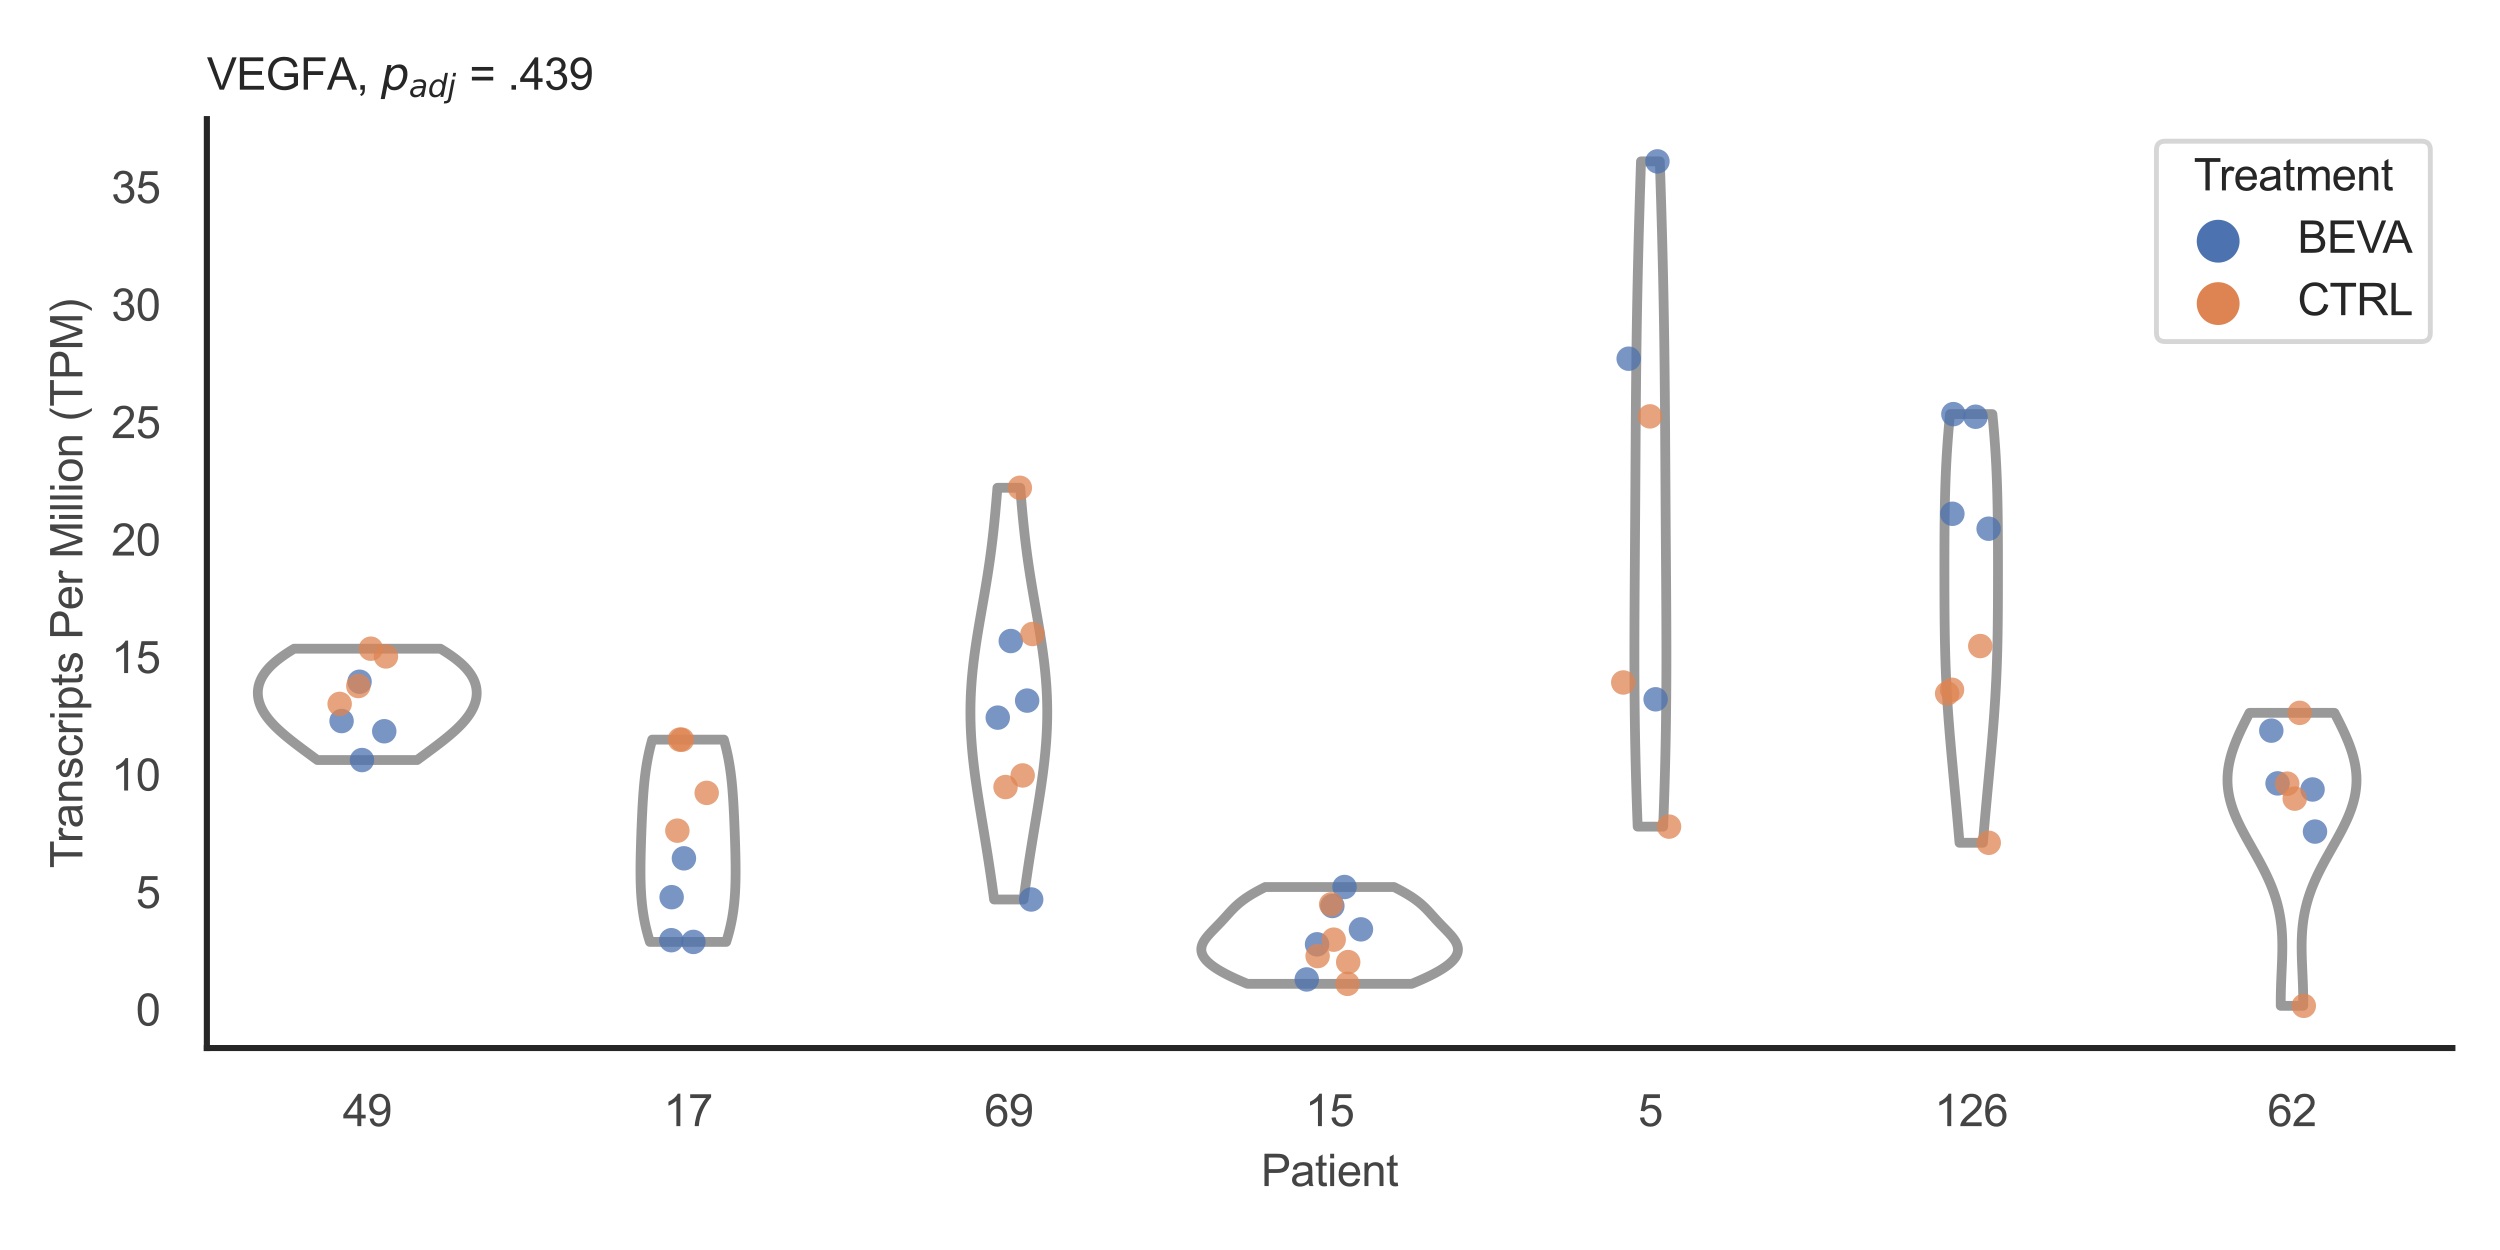 <?xml version="1.0" encoding="utf-8" standalone="no"?>
<!DOCTYPE svg PUBLIC "-//W3C//DTD SVG 1.1//EN"
  "http://www.w3.org/Graphics/SVG/1.1/DTD/svg11.dtd">
<svg xmlns:xlink="http://www.w3.org/1999/xlink" width="510.236pt" height="255.118pt" viewBox="0 0 510.236 255.118" xmlns="http://www.w3.org/2000/svg" version="1.1">
 <defs>
  <style type="text/css">*{stroke-linejoin: round; stroke-linecap: butt}</style>
 </defs>
 <g id="figure_1">
  <g id="patch_1">
   <path d="M 0 255.118 
L 510.236 255.118 
L 510.236 0 
L 0 0 
z
" style="fill: #ffffff"/>
  </g>
  <g id="axes_1">
   <g id="patch_2">
    <path d="M 42.22 213.898 
L 500.516 213.898 
L 500.516 24.32 
L 42.22 24.32 
z
" style="fill: #ffffff"/>
   </g>
   <g id="matplotlib.axis_1">
    <g id="xtick_1">
     <g id="text_1">
      <!-- 49 -->
      <g style="fill: #444444" transform="translate(69.951 229.84)scale(0.09 -0.09)">
       <defs>
        <path id="ArialMT-34" d="M 2069 0 
L 2069 1097 
L 81 1097 
L 81 1613 
L 2172 4581 
L 2631 4581 
L 2631 1613 
L 3250 1613 
L 3250 1097 
L 2631 1097 
L 2631 0 
L 2069 0 
z
M 2069 1613 
L 2069 3678 
L 634 1613 
L 2069 1613 
z
" transform="scale(0.016)"/>
        <path id="ArialMT-39" d="M 350 1059 
L 891 1109 
Q 959 728 1153 556 
Q 1347 384 1650 384 
Q 1909 384 2104 503 
Q 2300 622 2425 820 
Q 2550 1019 2634 1356 
Q 2719 1694 2719 2044 
Q 2719 2081 2716 2156 
Q 2547 1888 2255 1720 
Q 1963 1553 1622 1553 
Q 1053 1553 659 1965 
Q 266 2378 266 3053 
Q 266 3750 677 4175 
Q 1088 4600 1706 4600 
Q 2153 4600 2523 4359 
Q 2894 4119 3086 3673 
Q 3278 3228 3278 2384 
Q 3278 1506 3087 986 
Q 2897 466 2520 194 
Q 2144 -78 1638 -78 
Q 1100 -78 759 220 
Q 419 519 350 1059 
z
M 2653 3081 
Q 2653 3566 2395 3850 
Q 2138 4134 1775 4134 
Q 1400 4134 1122 3828 
Q 844 3522 844 3034 
Q 844 2597 1108 2323 
Q 1372 2050 1759 2050 
Q 2150 2050 2401 2323 
Q 2653 2597 2653 3081 
z
" transform="scale(0.016)"/>
       </defs>
       <use xlink:href="#ArialMT-34"/>
       <use xlink:href="#ArialMT-39" x="55.615"/>
      </g>
     </g>
    </g>
    <g id="xtick_2">
     <g id="text_2">
      <!-- 17 -->
      <g style="fill: #444444" transform="translate(135.421 229.84)scale(0.09 -0.09)">
       <defs>
        <path id="ArialMT-31" d="M 2384 0 
L 1822 0 
L 1822 3584 
Q 1619 3391 1289 3197 
Q 959 3003 697 2906 
L 697 3450 
Q 1169 3672 1522 3987 
Q 1875 4303 2022 4600 
L 2384 4600 
L 2384 0 
z
" transform="scale(0.016)"/>
        <path id="ArialMT-37" d="M 303 3981 
L 303 4522 
L 3269 4522 
L 3269 4084 
Q 2831 3619 2401 2847 
Q 1972 2075 1738 1259 
Q 1569 684 1522 0 
L 944 0 
Q 953 541 1156 1306 
Q 1359 2072 1739 2783 
Q 2119 3494 2547 3981 
L 303 3981 
z
" transform="scale(0.016)"/>
       </defs>
       <use xlink:href="#ArialMT-31"/>
       <use xlink:href="#ArialMT-37" x="55.615"/>
      </g>
     </g>
    </g>
    <g id="xtick_3">
     <g id="text_3">
      <!-- 69 -->
      <g style="fill: #444444" transform="translate(200.892 229.84)scale(0.09 -0.09)">
       <defs>
        <path id="ArialMT-36" d="M 3184 3459 
L 2625 3416 
Q 2550 3747 2413 3897 
Q 2184 4138 1850 4138 
Q 1581 4138 1378 3988 
Q 1113 3794 959 3422 
Q 806 3050 800 2363 
Q 1003 2672 1297 2822 
Q 1591 2972 1913 2972 
Q 2475 2972 2870 2558 
Q 3266 2144 3266 1488 
Q 3266 1056 3080 686 
Q 2894 316 2569 119 
Q 2244 -78 1831 -78 
Q 1128 -78 684 439 
Q 241 956 241 2144 
Q 241 3472 731 4075 
Q 1159 4600 1884 4600 
Q 2425 4600 2770 4297 
Q 3116 3994 3184 3459 
z
M 888 1484 
Q 888 1194 1011 928 
Q 1134 663 1356 523 
Q 1578 384 1822 384 
Q 2178 384 2434 671 
Q 2691 959 2691 1453 
Q 2691 1928 2437 2201 
Q 2184 2475 1800 2475 
Q 1419 2475 1153 2201 
Q 888 1928 888 1484 
z
" transform="scale(0.016)"/>
       </defs>
       <use xlink:href="#ArialMT-36"/>
       <use xlink:href="#ArialMT-39" x="55.615"/>
      </g>
     </g>
    </g>
    <g id="xtick_4">
     <g id="text_4">
      <!-- 15 -->
      <g style="fill: #444444" transform="translate(266.363 229.84)scale(0.09 -0.09)">
       <defs>
        <path id="ArialMT-35" d="M 266 1200 
L 856 1250 
Q 922 819 1161 601 
Q 1400 384 1738 384 
Q 2144 384 2425 690 
Q 2706 997 2706 1503 
Q 2706 1984 2436 2262 
Q 2166 2541 1728 2541 
Q 1456 2541 1237 2417 
Q 1019 2294 894 2097 
L 366 2166 
L 809 4519 
L 3088 4519 
L 3088 3981 
L 1259 3981 
L 1013 2750 
Q 1425 3038 1878 3038 
Q 2478 3038 2890 2622 
Q 3303 2206 3303 1553 
Q 3303 931 2941 478 
Q 2500 -78 1738 -78 
Q 1113 -78 717 272 
Q 322 622 266 1200 
z
" transform="scale(0.016)"/>
       </defs>
       <use xlink:href="#ArialMT-31"/>
       <use xlink:href="#ArialMT-35" x="55.615"/>
      </g>
     </g>
    </g>
    <g id="xtick_5">
     <g id="text_5">
      <!-- 5 -->
      <g style="fill: #444444" transform="translate(334.337 229.84)scale(0.09 -0.09)">
       <use xlink:href="#ArialMT-35"/>
      </g>
     </g>
    </g>
    <g id="xtick_6">
     <g id="text_6">
      <!-- 126 -->
      <g style="fill: #444444" transform="translate(394.803 229.84)scale(0.09 -0.09)">
       <defs>
        <path id="ArialMT-32" d="M 3222 541 
L 3222 0 
L 194 0 
Q 188 203 259 391 
Q 375 700 629 1000 
Q 884 1300 1366 1694 
Q 2113 2306 2375 2664 
Q 2638 3022 2638 3341 
Q 2638 3675 2398 3904 
Q 2159 4134 1775 4134 
Q 1369 4134 1125 3890 
Q 881 3647 878 3216 
L 300 3275 
Q 359 3922 746 4261 
Q 1134 4600 1788 4600 
Q 2447 4600 2831 4234 
Q 3216 3869 3216 3328 
Q 3216 3053 3103 2787 
Q 2991 2522 2730 2228 
Q 2469 1934 1863 1422 
Q 1356 997 1212 845 
Q 1069 694 975 541 
L 3222 541 
z
" transform="scale(0.016)"/>
       </defs>
       <use xlink:href="#ArialMT-31"/>
       <use xlink:href="#ArialMT-32" x="55.615"/>
       <use xlink:href="#ArialMT-36" x="111.23"/>
      </g>
     </g>
    </g>
    <g id="xtick_7">
     <g id="text_7">
      <!-- 62 -->
      <g style="fill: #444444" transform="translate(462.776 229.84)scale(0.09 -0.09)">
       <use xlink:href="#ArialMT-36"/>
       <use xlink:href="#ArialMT-32" x="55.615"/>
      </g>
     </g>
    </g>
    <g id="text_8">
     <!-- Patient -->
     <g style="fill: #444444" transform="translate(257.359 242.071)scale(0.09 -0.09)">
      <defs>
       <path id="ArialMT-50" d="M 494 0 
L 494 4581 
L 2222 4581 
Q 2678 4581 2919 4538 
Q 3256 4481 3484 4323 
Q 3713 4166 3852 3881 
Q 3991 3597 3991 3256 
Q 3991 2672 3619 2267 
Q 3247 1863 2275 1863 
L 1100 1863 
L 1100 0 
L 494 0 
z
M 1100 2403 
L 2284 2403 
Q 2872 2403 3119 2622 
Q 3366 2841 3366 3238 
Q 3366 3525 3220 3729 
Q 3075 3934 2838 4000 
Q 2684 4041 2272 4041 
L 1100 4041 
L 1100 2403 
z
" transform="scale(0.016)"/>
       <path id="ArialMT-61" d="M 2588 409 
Q 2275 144 1986 34 
Q 1697 -75 1366 -75 
Q 819 -75 525 192 
Q 231 459 231 875 
Q 231 1119 342 1320 
Q 453 1522 633 1644 
Q 813 1766 1038 1828 
Q 1203 1872 1538 1913 
Q 2219 1994 2541 2106 
Q 2544 2222 2544 2253 
Q 2544 2597 2384 2738 
Q 2169 2928 1744 2928 
Q 1347 2928 1158 2789 
Q 969 2650 878 2297 
L 328 2372 
Q 403 2725 575 2942 
Q 747 3159 1072 3276 
Q 1397 3394 1825 3394 
Q 2250 3394 2515 3294 
Q 2781 3194 2906 3042 
Q 3031 2891 3081 2659 
Q 3109 2516 3109 2141 
L 3109 1391 
Q 3109 606 3145 398 
Q 3181 191 3288 0 
L 2700 0 
Q 2613 175 2588 409 
z
M 2541 1666 
Q 2234 1541 1622 1453 
Q 1275 1403 1131 1340 
Q 988 1278 909 1158 
Q 831 1038 831 891 
Q 831 666 1001 516 
Q 1172 366 1500 366 
Q 1825 366 2078 508 
Q 2331 650 2450 897 
Q 2541 1088 2541 1459 
L 2541 1666 
z
" transform="scale(0.016)"/>
       <path id="ArialMT-74" d="M 1650 503 
L 1731 6 
Q 1494 -44 1306 -44 
Q 1000 -44 831 53 
Q 663 150 594 308 
Q 525 466 525 972 
L 525 2881 
L 113 2881 
L 113 3319 
L 525 3319 
L 525 4141 
L 1084 4478 
L 1084 3319 
L 1650 3319 
L 1650 2881 
L 1084 2881 
L 1084 941 
Q 1084 700 1114 631 
Q 1144 563 1211 522 
Q 1278 481 1403 481 
Q 1497 481 1650 503 
z
" transform="scale(0.016)"/>
       <path id="ArialMT-69" d="M 425 3934 
L 425 4581 
L 988 4581 
L 988 3934 
L 425 3934 
z
M 425 0 
L 425 3319 
L 988 3319 
L 988 0 
L 425 0 
z
" transform="scale(0.016)"/>
       <path id="ArialMT-65" d="M 2694 1069 
L 3275 997 
Q 3138 488 2766 206 
Q 2394 -75 1816 -75 
Q 1088 -75 661 373 
Q 234 822 234 1631 
Q 234 2469 665 2931 
Q 1097 3394 1784 3394 
Q 2450 3394 2872 2941 
Q 3294 2488 3294 1666 
Q 3294 1616 3291 1516 
L 816 1516 
Q 847 969 1125 678 
Q 1403 388 1819 388 
Q 2128 388 2347 550 
Q 2566 713 2694 1069 
z
M 847 1978 
L 2700 1978 
Q 2663 2397 2488 2606 
Q 2219 2931 1791 2931 
Q 1403 2931 1139 2672 
Q 875 2413 847 1978 
z
" transform="scale(0.016)"/>
       <path id="ArialMT-6e" d="M 422 0 
L 422 3319 
L 928 3319 
L 928 2847 
Q 1294 3394 1984 3394 
Q 2284 3394 2536 3286 
Q 2788 3178 2913 3003 
Q 3038 2828 3088 2588 
Q 3119 2431 3119 2041 
L 3119 0 
L 2556 0 
L 2556 2019 
Q 2556 2363 2490 2533 
Q 2425 2703 2258 2804 
Q 2091 2906 1866 2906 
Q 1506 2906 1245 2678 
Q 984 2450 984 1813 
L 984 0 
L 422 0 
z
" transform="scale(0.016)"/>
      </defs>
      <use xlink:href="#ArialMT-50"/>
      <use xlink:href="#ArialMT-61" x="66.699"/>
      <use xlink:href="#ArialMT-74" x="122.314"/>
      <use xlink:href="#ArialMT-69" x="150.098"/>
      <use xlink:href="#ArialMT-65" x="172.314"/>
      <use xlink:href="#ArialMT-6e" x="227.93"/>
      <use xlink:href="#ArialMT-74" x="283.545"/>
     </g>
    </g>
   </g>
   <g id="matplotlib.axis_2">
    <g id="ytick_1">
     <g id="text_9">
      <!-- 0 -->
      <g style="fill: #444444" transform="translate(27.715 209.308)scale(0.09 -0.09)">
       <defs>
        <path id="ArialMT-30" d="M 266 2259 
Q 266 3072 433 3567 
Q 600 4063 929 4331 
Q 1259 4600 1759 4600 
Q 2128 4600 2406 4451 
Q 2684 4303 2865 4023 
Q 3047 3744 3150 3342 
Q 3253 2941 3253 2259 
Q 3253 1453 3087 958 
Q 2922 463 2592 192 
Q 2263 -78 1759 -78 
Q 1097 -78 719 397 
Q 266 969 266 2259 
z
M 844 2259 
Q 844 1131 1108 757 
Q 1372 384 1759 384 
Q 2147 384 2411 759 
Q 2675 1134 2675 2259 
Q 2675 3391 2411 3762 
Q 2147 4134 1753 4134 
Q 1366 4134 1134 3806 
Q 844 3388 844 2259 
z
" transform="scale(0.016)"/>
       </defs>
       <use xlink:href="#ArialMT-30"/>
      </g>
     </g>
    </g>
    <g id="ytick_2">
     <g id="text_10">
      <!-- 5 -->
      <g style="fill: #444444" transform="translate(27.715 185.327)scale(0.09 -0.09)">
       <use xlink:href="#ArialMT-35"/>
      </g>
     </g>
    </g>
    <g id="ytick_3">
     <g id="text_11">
      <!-- 10 -->
      <g style="fill: #444444" transform="translate(22.71 161.347)scale(0.09 -0.09)">
       <use xlink:href="#ArialMT-31"/>
       <use xlink:href="#ArialMT-30" x="55.615"/>
      </g>
     </g>
    </g>
    <g id="ytick_4">
     <g id="text_12">
      <!-- 15 -->
      <g style="fill: #444444" transform="translate(22.71 137.367)scale(0.09 -0.09)">
       <use xlink:href="#ArialMT-31"/>
       <use xlink:href="#ArialMT-35" x="55.615"/>
      </g>
     </g>
    </g>
    <g id="ytick_5">
     <g id="text_13">
      <!-- 20 -->
      <g style="fill: #444444" transform="translate(22.71 113.386)scale(0.09 -0.09)">
       <use xlink:href="#ArialMT-32"/>
       <use xlink:href="#ArialMT-30" x="55.615"/>
      </g>
     </g>
    </g>
    <g id="ytick_6">
     <g id="text_14">
      <!-- 25 -->
      <g style="fill: #444444" transform="translate(22.71 89.406)scale(0.09 -0.09)">
       <use xlink:href="#ArialMT-32"/>
       <use xlink:href="#ArialMT-35" x="55.615"/>
      </g>
     </g>
    </g>
    <g id="ytick_7">
     <g id="text_15">
      <!-- 30 -->
      <g style="fill: #444444" transform="translate(22.71 65.426)scale(0.09 -0.09)">
       <defs>
        <path id="ArialMT-33" d="M 269 1209 
L 831 1284 
Q 928 806 1161 595 
Q 1394 384 1728 384 
Q 2125 384 2398 659 
Q 2672 934 2672 1341 
Q 2672 1728 2419 1979 
Q 2166 2231 1775 2231 
Q 1616 2231 1378 2169 
L 1441 2663 
Q 1497 2656 1531 2656 
Q 1891 2656 2178 2843 
Q 2466 3031 2466 3422 
Q 2466 3731 2256 3934 
Q 2047 4138 1716 4138 
Q 1388 4138 1169 3931 
Q 950 3725 888 3313 
L 325 3413 
Q 428 3978 793 4289 
Q 1159 4600 1703 4600 
Q 2078 4600 2393 4439 
Q 2709 4278 2876 4000 
Q 3044 3722 3044 3409 
Q 3044 3113 2884 2869 
Q 2725 2625 2413 2481 
Q 2819 2388 3044 2092 
Q 3269 1797 3269 1353 
Q 3269 753 2831 336 
Q 2394 -81 1725 -81 
Q 1122 -81 723 278 
Q 325 638 269 1209 
z
" transform="scale(0.016)"/>
       </defs>
       <use xlink:href="#ArialMT-33"/>
       <use xlink:href="#ArialMT-30" x="55.615"/>
      </g>
     </g>
    </g>
    <g id="ytick_8">
     <g id="text_16">
      <!-- 35 -->
      <g style="fill: #444444" transform="translate(22.71 41.445)scale(0.09 -0.09)">
       <use xlink:href="#ArialMT-33"/>
       <use xlink:href="#ArialMT-35" x="55.615"/>
      </g>
     </g>
    </g>
    <g id="text_17">
     <!-- Transcripts Per Million (TPM) -->
     <g style="fill: #444444" transform="translate(16.816 177.194)rotate(-90)scale(0.09 -0.09)">
      <defs>
       <path id="ArialMT-54" d="M 1659 0 
L 1659 4041 
L 150 4041 
L 150 4581 
L 3781 4581 
L 3781 4041 
L 2266 4041 
L 2266 0 
L 1659 0 
z
" transform="scale(0.016)"/>
       <path id="ArialMT-72" d="M 416 0 
L 416 3319 
L 922 3319 
L 922 2816 
Q 1116 3169 1280 3281 
Q 1444 3394 1641 3394 
Q 1925 3394 2219 3213 
L 2025 2691 
Q 1819 2813 1613 2813 
Q 1428 2813 1281 2702 
Q 1134 2591 1072 2394 
Q 978 2094 978 1738 
L 978 0 
L 416 0 
z
" transform="scale(0.016)"/>
       <path id="ArialMT-73" d="M 197 991 
L 753 1078 
Q 800 744 1014 566 
Q 1228 388 1613 388 
Q 2000 388 2187 545 
Q 2375 703 2375 916 
Q 2375 1106 2209 1216 
Q 2094 1291 1634 1406 
Q 1016 1563 777 1677 
Q 538 1791 414 1992 
Q 291 2194 291 2438 
Q 291 2659 392 2848 
Q 494 3038 669 3163 
Q 800 3259 1026 3326 
Q 1253 3394 1513 3394 
Q 1903 3394 2198 3281 
Q 2494 3169 2634 2976 
Q 2775 2784 2828 2463 
L 2278 2388 
Q 2241 2644 2061 2787 
Q 1881 2931 1553 2931 
Q 1166 2931 1000 2803 
Q 834 2675 834 2503 
Q 834 2394 903 2306 
Q 972 2216 1119 2156 
Q 1203 2125 1616 2013 
Q 2213 1853 2448 1751 
Q 2684 1650 2818 1456 
Q 2953 1263 2953 975 
Q 2953 694 2789 445 
Q 2625 197 2315 61 
Q 2006 -75 1616 -75 
Q 969 -75 630 194 
Q 291 463 197 991 
z
" transform="scale(0.016)"/>
       <path id="ArialMT-63" d="M 2588 1216 
L 3141 1144 
Q 3050 572 2676 248 
Q 2303 -75 1759 -75 
Q 1078 -75 664 370 
Q 250 816 250 1647 
Q 250 2184 428 2587 
Q 606 2991 970 3192 
Q 1334 3394 1763 3394 
Q 2303 3394 2647 3120 
Q 2991 2847 3088 2344 
L 2541 2259 
Q 2463 2594 2264 2762 
Q 2066 2931 1784 2931 
Q 1359 2931 1093 2626 
Q 828 2322 828 1663 
Q 828 994 1084 691 
Q 1341 388 1753 388 
Q 2084 388 2306 591 
Q 2528 794 2588 1216 
z
" transform="scale(0.016)"/>
       <path id="ArialMT-70" d="M 422 -1272 
L 422 3319 
L 934 3319 
L 934 2888 
Q 1116 3141 1344 3267 
Q 1572 3394 1897 3394 
Q 2322 3394 2647 3175 
Q 2972 2956 3137 2557 
Q 3303 2159 3303 1684 
Q 3303 1175 3120 767 
Q 2938 359 2589 142 
Q 2241 -75 1856 -75 
Q 1575 -75 1351 44 
Q 1128 163 984 344 
L 984 -1272 
L 422 -1272 
z
M 931 1641 
Q 931 1000 1190 694 
Q 1450 388 1819 388 
Q 2194 388 2461 705 
Q 2728 1022 2728 1688 
Q 2728 2322 2467 2637 
Q 2206 2953 1844 2953 
Q 1484 2953 1207 2617 
Q 931 2281 931 1641 
z
" transform="scale(0.016)"/>
       <path id="ArialMT-20" transform="scale(0.016)"/>
       <path id="ArialMT-4d" d="M 475 0 
L 475 4581 
L 1388 4581 
L 2472 1338 
Q 2622 884 2691 659 
Q 2769 909 2934 1394 
L 4031 4581 
L 4847 4581 
L 4847 0 
L 4263 0 
L 4263 3834 
L 2931 0 
L 2384 0 
L 1059 3900 
L 1059 0 
L 475 0 
z
" transform="scale(0.016)"/>
       <path id="ArialMT-6c" d="M 409 0 
L 409 4581 
L 972 4581 
L 972 0 
L 409 0 
z
" transform="scale(0.016)"/>
       <path id="ArialMT-6f" d="M 213 1659 
Q 213 2581 725 3025 
Q 1153 3394 1769 3394 
Q 2453 3394 2887 2945 
Q 3322 2497 3322 1706 
Q 3322 1066 3130 698 
Q 2938 331 2570 128 
Q 2203 -75 1769 -75 
Q 1072 -75 642 372 
Q 213 819 213 1659 
z
M 791 1659 
Q 791 1022 1069 705 
Q 1347 388 1769 388 
Q 2188 388 2466 706 
Q 2744 1025 2744 1678 
Q 2744 2294 2464 2611 
Q 2184 2928 1769 2928 
Q 1347 2928 1069 2612 
Q 791 2297 791 1659 
z
" transform="scale(0.016)"/>
       <path id="ArialMT-28" d="M 1497 -1347 
Q 1031 -759 709 28 
Q 388 816 388 1659 
Q 388 2403 628 3084 
Q 909 3875 1497 4659 
L 1900 4659 
Q 1522 4009 1400 3731 
Q 1209 3300 1100 2831 
Q 966 2247 966 1656 
Q 966 153 1900 -1347 
L 1497 -1347 
z
" transform="scale(0.016)"/>
       <path id="ArialMT-29" d="M 791 -1347 
L 388 -1347 
Q 1322 153 1322 1656 
Q 1322 2244 1188 2822 
Q 1081 3291 891 3722 
Q 769 4003 388 4659 
L 791 4659 
Q 1378 3875 1659 3084 
Q 1900 2403 1900 1659 
Q 1900 816 1576 28 
Q 1253 -759 791 -1347 
z
" transform="scale(0.016)"/>
      </defs>
      <use xlink:href="#ArialMT-54"/>
      <use xlink:href="#ArialMT-72" x="57.334"/>
      <use xlink:href="#ArialMT-61" x="90.635"/>
      <use xlink:href="#ArialMT-6e" x="146.25"/>
      <use xlink:href="#ArialMT-73" x="201.865"/>
      <use xlink:href="#ArialMT-63" x="251.865"/>
      <use xlink:href="#ArialMT-72" x="301.865"/>
      <use xlink:href="#ArialMT-69" x="335.166"/>
      <use xlink:href="#ArialMT-70" x="357.383"/>
      <use xlink:href="#ArialMT-74" x="412.998"/>
      <use xlink:href="#ArialMT-73" x="440.781"/>
      <use xlink:href="#ArialMT-20" x="490.781"/>
      <use xlink:href="#ArialMT-50" x="518.564"/>
      <use xlink:href="#ArialMT-65" x="585.264"/>
      <use xlink:href="#ArialMT-72" x="640.879"/>
      <use xlink:href="#ArialMT-20" x="674.18"/>
      <use xlink:href="#ArialMT-4d" x="701.963"/>
      <use xlink:href="#ArialMT-69" x="785.264"/>
      <use xlink:href="#ArialMT-6c" x="807.48"/>
      <use xlink:href="#ArialMT-6c" x="829.697"/>
      <use xlink:href="#ArialMT-69" x="851.914"/>
      <use xlink:href="#ArialMT-6f" x="874.131"/>
      <use xlink:href="#ArialMT-6e" x="929.746"/>
      <use xlink:href="#ArialMT-20" x="985.361"/>
      <use xlink:href="#ArialMT-28" x="1013.145"/>
      <use xlink:href="#ArialMT-54" x="1046.445"/>
      <use xlink:href="#ArialMT-50" x="1107.529"/>
      <use xlink:href="#ArialMT-4d" x="1174.229"/>
      <use xlink:href="#ArialMT-29" x="1257.529"/>
     </g>
    </g>
   </g>
   <g id="PolyCollection_1">
    <defs>
     <path id="m460d601ab7" d="M 85.134 -99.996 
L 64.776 -99.996 
L 64.466 -100.226 
L 64.154 -100.455 
L 63.842 -100.685 
L 63.53 -100.914 
L 63.218 -101.144 
L 62.906 -101.373 
L 62.595 -101.603 
L 62.284 -101.833 
L 61.974 -102.062 
L 61.666 -102.292 
L 61.359 -102.521 
L 61.053 -102.751 
L 60.75 -102.98 
L 60.449 -103.21 
L 60.15 -103.439 
L 59.854 -103.669 
L 59.561 -103.899 
L 59.271 -104.128 
L 58.984 -104.358 
L 58.701 -104.587 
L 58.423 -104.817 
L 58.148 -105.046 
L 57.878 -105.276 
L 57.613 -105.506 
L 57.353 -105.735 
L 57.098 -105.965 
L 56.849 -106.194 
L 56.605 -106.424 
L 56.367 -106.653 
L 56.136 -106.883 
L 55.911 -107.112 
L 55.692 -107.342 
L 55.48 -107.572 
L 55.275 -107.801 
L 55.077 -108.031 
L 54.887 -108.26 
L 54.703 -108.49 
L 54.527 -108.719 
L 54.358 -108.949 
L 54.197 -109.179 
L 54.043 -109.408 
L 53.897 -109.638 
L 53.759 -109.867 
L 53.628 -110.097 
L 53.505 -110.326 
L 53.39 -110.556 
L 53.283 -110.785 
L 53.184 -111.015 
L 53.093 -111.245 
L 53.009 -111.474 
L 52.934 -111.704 
L 52.867 -111.933 
L 52.807 -112.163 
L 52.756 -112.392 
L 52.713 -112.622 
L 52.678 -112.851 
L 52.652 -113.081 
L 52.633 -113.311 
L 52.623 -113.54 
L 52.622 -113.77 
L 52.628 -113.999 
L 52.644 -114.229 
L 52.668 -114.458 
L 52.701 -114.688 
L 52.742 -114.918 
L 52.793 -115.147 
L 52.852 -115.377 
L 52.921 -115.606 
L 52.998 -115.836 
L 53.085 -116.065 
L 53.182 -116.295 
L 53.288 -116.524 
L 53.404 -116.754 
L 53.529 -116.984 
L 53.664 -117.213 
L 53.81 -117.443 
L 53.965 -117.672 
L 54.131 -117.902 
L 54.307 -118.131 
L 54.494 -118.361 
L 54.691 -118.591 
L 54.899 -118.82 
L 55.117 -119.05 
L 55.347 -119.279 
L 55.587 -119.509 
L 55.838 -119.738 
L 56.099 -119.968 
L 56.372 -120.197 
L 56.655 -120.427 
L 56.948 -120.657 
L 57.252 -120.886 
L 57.567 -121.116 
L 57.891 -121.345 
L 58.224 -121.575 
L 58.568 -121.804 
L 58.92 -122.034 
L 59.28 -122.263 
L 59.649 -122.493 
L 60.025 -122.723 
L 89.886 -122.723 
L 89.886 -122.723 
L 90.262 -122.493 
L 90.631 -122.263 
L 90.991 -122.034 
L 91.343 -121.804 
L 91.686 -121.575 
L 92.02 -121.345 
L 92.344 -121.116 
L 92.658 -120.886 
L 92.962 -120.657 
L 93.256 -120.427 
L 93.539 -120.197 
L 93.811 -119.968 
L 94.073 -119.738 
L 94.324 -119.509 
L 94.564 -119.279 
L 94.793 -119.05 
L 95.012 -118.82 
L 95.22 -118.591 
L 95.417 -118.361 
L 95.604 -118.131 
L 95.78 -117.902 
L 95.946 -117.672 
L 96.101 -117.443 
L 96.246 -117.213 
L 96.382 -116.984 
L 96.507 -116.754 
L 96.623 -116.524 
L 96.729 -116.295 
L 96.825 -116.065 
L 96.913 -115.836 
L 96.99 -115.606 
L 97.059 -115.377 
L 97.118 -115.147 
L 97.169 -114.918 
L 97.21 -114.688 
L 97.243 -114.458 
L 97.267 -114.229 
L 97.282 -113.999 
L 97.289 -113.77 
L 97.288 -113.54 
L 97.278 -113.311 
L 97.259 -113.081 
L 97.233 -112.851 
L 97.198 -112.622 
L 97.155 -112.392 
L 97.104 -112.163 
L 97.044 -111.933 
L 96.977 -111.704 
L 96.902 -111.474 
L 96.818 -111.245 
L 96.727 -111.015 
L 96.628 -110.785 
L 96.521 -110.556 
L 96.406 -110.326 
L 96.283 -110.097 
L 96.152 -109.867 
L 96.014 -109.638 
L 95.868 -109.408 
L 95.714 -109.179 
L 95.553 -108.949 
L 95.384 -108.719 
L 95.208 -108.49 
L 95.024 -108.26 
L 94.833 -108.031 
L 94.635 -107.801 
L 94.43 -107.572 
L 94.219 -107.342 
L 94 -107.112 
L 93.775 -106.883 
L 93.543 -106.653 
L 93.306 -106.424 
L 93.062 -106.194 
L 92.813 -105.965 
L 92.558 -105.735 
L 92.298 -105.506 
L 92.033 -105.276 
L 91.763 -105.046 
L 91.488 -104.817 
L 91.21 -104.587 
L 90.927 -104.358 
L 90.64 -104.128 
L 90.35 -103.899 
L 90.057 -103.669 
L 89.761 -103.439 
L 89.462 -103.21 
L 89.161 -102.98 
L 88.857 -102.751 
L 88.552 -102.521 
L 88.245 -102.292 
L 87.937 -102.062 
L 87.627 -101.833 
L 87.316 -101.603 
L 87.005 -101.373 
L 86.693 -101.144 
L 86.381 -100.914 
L 86.069 -100.685 
L 85.757 -100.455 
L 85.445 -100.226 
L 85.134 -99.996 
z
" style="stroke: #999999; stroke-width: 2"/>
    </defs>
    <g clip-path="url(#pc2a31933a2)">
     <use xlink:href="#m460d601ab7" x="0" y="255.118" style="fill: #ffffff; stroke: #999999; stroke-width: 2"/>
    </g>
   </g>
   <g id="PolyCollection_2">
    <defs>
     <path id="m992b6036af" d="M 148.217 -62.88 
L 132.635 -62.88 
L 132.506 -63.297 
L 132.382 -63.714 
L 132.262 -64.131 
L 132.147 -64.548 
L 132.037 -64.965 
L 131.932 -65.382 
L 131.832 -65.799 
L 131.737 -66.216 
L 131.647 -66.633 
L 131.562 -67.05 
L 131.481 -67.467 
L 131.406 -67.884 
L 131.335 -68.301 
L 131.269 -68.719 
L 131.207 -69.136 
L 131.15 -69.553 
L 131.097 -69.97 
L 131.049 -70.387 
L 131.004 -70.804 
L 130.964 -71.221 
L 130.927 -71.638 
L 130.894 -72.055 
L 130.864 -72.472 
L 130.838 -72.889 
L 130.815 -73.306 
L 130.795 -73.723 
L 130.777 -74.14 
L 130.762 -74.558 
L 130.75 -74.975 
L 130.74 -75.392 
L 130.732 -75.809 
L 130.727 -76.226 
L 130.723 -76.643 
L 130.721 -77.06 
L 130.72 -77.477 
L 130.722 -77.894 
L 130.724 -78.311 
L 130.728 -78.728 
L 130.733 -79.145 
L 130.74 -79.562 
L 130.747 -79.979 
L 130.755 -80.396 
L 130.764 -80.814 
L 130.774 -81.231 
L 130.785 -81.648 
L 130.796 -82.065 
L 130.808 -82.482 
L 130.821 -82.899 
L 130.834 -83.316 
L 130.847 -83.733 
L 130.861 -84.15 
L 130.876 -84.567 
L 130.891 -84.984 
L 130.906 -85.401 
L 130.922 -85.818 
L 130.938 -86.235 
L 130.955 -86.653 
L 130.972 -87.07 
L 130.99 -87.487 
L 131.008 -87.904 
L 131.027 -88.321 
L 131.046 -88.738 
L 131.066 -89.155 
L 131.087 -89.572 
L 131.108 -89.989 
L 131.13 -90.406 
L 131.154 -90.823 
L 131.178 -91.24 
L 131.203 -91.657 
L 131.229 -92.074 
L 131.257 -92.492 
L 131.286 -92.909 
L 131.317 -93.326 
L 131.35 -93.743 
L 131.384 -94.16 
L 131.42 -94.577 
L 131.459 -94.994 
L 131.499 -95.411 
L 131.543 -95.828 
L 131.588 -96.245 
L 131.637 -96.662 
L 131.688 -97.079 
L 131.742 -97.496 
L 131.8 -97.913 
L 131.861 -98.33 
L 131.925 -98.748 
L 131.993 -99.165 
L 132.064 -99.582 
L 132.14 -99.999 
L 132.219 -100.416 
L 132.302 -100.833 
L 132.389 -101.25 
L 132.48 -101.667 
L 132.576 -102.084 
L 132.675 -102.501 
L 132.779 -102.918 
L 132.886 -103.335 
L 132.998 -103.752 
L 133.114 -104.169 
L 147.739 -104.169 
L 147.739 -104.169 
L 147.855 -103.752 
L 147.966 -103.335 
L 148.074 -102.918 
L 148.178 -102.501 
L 148.277 -102.084 
L 148.372 -101.667 
L 148.464 -101.25 
L 148.551 -100.833 
L 148.634 -100.416 
L 148.713 -99.999 
L 148.788 -99.582 
L 148.86 -99.165 
L 148.928 -98.748 
L 148.992 -98.33 
L 149.053 -97.913 
L 149.11 -97.496 
L 149.165 -97.079 
L 149.216 -96.662 
L 149.264 -96.245 
L 149.31 -95.828 
L 149.353 -95.411 
L 149.394 -94.994 
L 149.432 -94.577 
L 149.469 -94.16 
L 149.503 -93.743 
L 149.535 -93.326 
L 149.566 -92.909 
L 149.595 -92.492 
L 149.623 -92.074 
L 149.65 -91.657 
L 149.675 -91.24 
L 149.699 -90.823 
L 149.722 -90.406 
L 149.744 -89.989 
L 149.766 -89.572 
L 149.786 -89.155 
L 149.806 -88.738 
L 149.826 -88.321 
L 149.844 -87.904 
L 149.863 -87.487 
L 149.88 -87.07 
L 149.897 -86.653 
L 149.914 -86.235 
L 149.93 -85.818 
L 149.946 -85.401 
L 149.962 -84.984 
L 149.977 -84.567 
L 149.991 -84.15 
L 150.005 -83.733 
L 150.019 -83.316 
L 150.032 -82.899 
L 150.045 -82.482 
L 150.057 -82.065 
L 150.068 -81.648 
L 150.079 -81.231 
L 150.088 -80.814 
L 150.098 -80.396 
L 150.106 -79.979 
L 150.113 -79.562 
L 150.119 -79.145 
L 150.124 -78.728 
L 150.128 -78.311 
L 150.131 -77.894 
L 150.132 -77.477 
L 150.132 -77.06 
L 150.13 -76.643 
L 150.126 -76.226 
L 150.12 -75.809 
L 150.113 -75.392 
L 150.103 -74.975 
L 150.09 -74.558 
L 150.076 -74.14 
L 150.058 -73.723 
L 150.038 -73.306 
L 150.015 -72.889 
L 149.988 -72.472 
L 149.959 -72.055 
L 149.925 -71.638 
L 149.889 -71.221 
L 149.848 -70.804 
L 149.804 -70.387 
L 149.755 -69.97 
L 149.703 -69.553 
L 149.646 -69.136 
L 149.584 -68.719 
L 149.518 -68.301 
L 149.447 -67.884 
L 149.372 -67.467 
L 149.291 -67.05 
L 149.206 -66.633 
L 149.116 -66.216 
L 149.02 -65.799 
L 148.92 -65.382 
L 148.815 -64.965 
L 148.705 -64.548 
L 148.59 -64.131 
L 148.471 -63.714 
L 148.346 -63.297 
L 148.217 -62.88 
z
" style="stroke: #999999; stroke-width: 2"/>
    </defs>
    <g clip-path="url(#pc2a31933a2)">
     <use xlink:href="#m992b6036af" x="0" y="255.118" style="fill: #ffffff; stroke: #999999; stroke-width: 2"/>
    </g>
   </g>
   <g id="PolyCollection_3">
    <defs>
     <path id="mc35a289d67" d="M 208.908 -71.538 
L 202.886 -71.538 
L 202.772 -72.387 
L 202.656 -73.235 
L 202.538 -74.084 
L 202.419 -74.933 
L 202.297 -75.781 
L 202.173 -76.63 
L 202.047 -77.479 
L 201.919 -78.328 
L 201.79 -79.176 
L 201.658 -80.025 
L 201.525 -80.874 
L 201.39 -81.722 
L 201.254 -82.571 
L 201.117 -83.42 
L 200.978 -84.269 
L 200.839 -85.117 
L 200.699 -85.966 
L 200.559 -86.815 
L 200.418 -87.663 
L 200.278 -88.512 
L 200.139 -89.361 
L 200.001 -90.21 
L 199.864 -91.058 
L 199.729 -91.907 
L 199.597 -92.756 
L 199.467 -93.604 
L 199.34 -94.453 
L 199.217 -95.302 
L 199.097 -96.151 
L 198.983 -96.999 
L 198.873 -97.848 
L 198.768 -98.697 
L 198.67 -99.545 
L 198.577 -100.394 
L 198.491 -101.243 
L 198.412 -102.092 
L 198.34 -102.94 
L 198.276 -103.789 
L 198.219 -104.638 
L 198.171 -105.486 
L 198.131 -106.335 
L 198.1 -107.184 
L 198.077 -108.033 
L 198.063 -108.881 
L 198.059 -109.73 
L 198.063 -110.579 
L 198.076 -111.427 
L 198.099 -112.276 
L 198.13 -113.125 
L 198.171 -113.974 
L 198.22 -114.822 
L 198.278 -115.671 
L 198.344 -116.52 
L 198.419 -117.368 
L 198.502 -118.217 
L 198.592 -119.066 
L 198.69 -119.915 
L 198.794 -120.763 
L 198.906 -121.612 
L 199.023 -122.461 
L 199.145 -123.309 
L 199.273 -124.158 
L 199.406 -125.007 
L 199.542 -125.856 
L 199.682 -126.704 
L 199.824 -127.553 
L 199.969 -128.402 
L 200.116 -129.25 
L 200.264 -130.099 
L 200.412 -130.948 
L 200.56 -131.797 
L 200.708 -132.645 
L 200.855 -133.494 
L 201 -134.343 
L 201.143 -135.191 
L 201.284 -136.04 
L 201.422 -136.889 
L 201.557 -137.738 
L 201.689 -138.586 
L 201.817 -139.435 
L 201.941 -140.284 
L 202.061 -141.133 
L 202.177 -141.981 
L 202.29 -142.83 
L 202.398 -143.679 
L 202.502 -144.527 
L 202.602 -145.376 
L 202.699 -146.225 
L 202.791 -147.074 
L 202.881 -147.922 
L 202.967 -148.771 
L 203.05 -149.62 
L 203.13 -150.468 
L 203.208 -151.317 
L 203.284 -152.166 
L 203.358 -153.015 
L 203.43 -153.863 
L 203.501 -154.712 
L 203.57 -155.561 
L 208.224 -155.561 
L 208.224 -155.561 
L 208.294 -154.712 
L 208.365 -153.863 
L 208.437 -153.015 
L 208.51 -152.166 
L 208.586 -151.317 
L 208.664 -150.468 
L 208.744 -149.62 
L 208.828 -148.771 
L 208.914 -147.922 
L 209.003 -147.074 
L 209.096 -146.225 
L 209.192 -145.376 
L 209.293 -144.527 
L 209.397 -143.679 
L 209.505 -142.83 
L 209.617 -141.981 
L 209.733 -141.133 
L 209.854 -140.284 
L 209.978 -139.435 
L 210.106 -138.586 
L 210.237 -137.738 
L 210.372 -136.889 
L 210.511 -136.04 
L 210.651 -135.191 
L 210.795 -134.343 
L 210.94 -133.494 
L 211.087 -132.645 
L 211.234 -131.797 
L 211.383 -130.948 
L 211.531 -130.099 
L 211.679 -129.25 
L 211.825 -128.402 
L 211.97 -127.553 
L 212.113 -126.704 
L 212.253 -125.856 
L 212.389 -125.007 
L 212.521 -124.158 
L 212.649 -123.309 
L 212.772 -122.461 
L 212.889 -121.612 
L 213 -120.763 
L 213.105 -119.915 
L 213.202 -119.066 
L 213.293 -118.217 
L 213.375 -117.368 
L 213.45 -116.52 
L 213.517 -115.671 
L 213.575 -114.822 
L 213.624 -113.974 
L 213.664 -113.125 
L 213.696 -112.276 
L 213.718 -111.427 
L 213.732 -110.579 
L 213.736 -109.73 
L 213.731 -108.881 
L 213.717 -108.033 
L 213.695 -107.184 
L 213.663 -106.335 
L 213.623 -105.486 
L 213.575 -104.638 
L 213.519 -103.789 
L 213.454 -102.94 
L 213.382 -102.092 
L 213.303 -101.243 
L 213.217 -100.394 
L 213.125 -99.545 
L 213.026 -98.697 
L 212.922 -97.848 
L 212.812 -96.999 
L 212.697 -96.151 
L 212.578 -95.302 
L 212.455 -94.453 
L 212.328 -93.604 
L 212.198 -92.756 
L 212.065 -91.907 
L 211.93 -91.058 
L 211.793 -90.21 
L 211.655 -89.361 
L 211.516 -88.512 
L 211.376 -87.663 
L 211.236 -86.815 
L 211.095 -85.966 
L 210.955 -85.117 
L 210.816 -84.269 
L 210.678 -83.42 
L 210.54 -82.571 
L 210.404 -81.722 
L 210.269 -80.874 
L 210.136 -80.025 
L 210.005 -79.176 
L 209.875 -78.328 
L 209.747 -77.479 
L 209.622 -76.63 
L 209.498 -75.781 
L 209.376 -74.933 
L 209.256 -74.084 
L 209.138 -73.235 
L 209.022 -72.387 
L 208.908 -71.538 
z
" style="stroke: #999999; stroke-width: 2"/>
    </defs>
    <g clip-path="url(#pc2a31933a2)">
     <use xlink:href="#mc35a289d67" x="0" y="255.118" style="fill: #ffffff; stroke: #999999; stroke-width: 2"/>
    </g>
   </g>
   <g id="PolyCollection_4">
    <defs>
     <path id="m8d7f1d1b42" d="M 288.131 -54.32 
L 254.605 -54.32 
L 254.127 -54.519 
L 253.656 -54.719 
L 253.193 -54.919 
L 252.739 -55.118 
L 252.293 -55.318 
L 251.858 -55.518 
L 251.433 -55.717 
L 251.02 -55.917 
L 250.617 -56.117 
L 250.227 -56.316 
L 249.849 -56.516 
L 249.483 -56.716 
L 249.131 -56.915 
L 248.792 -57.115 
L 248.466 -57.315 
L 248.155 -57.514 
L 247.858 -57.714 
L 247.575 -57.913 
L 247.307 -58.113 
L 247.054 -58.313 
L 246.816 -58.512 
L 246.594 -58.712 
L 246.388 -58.912 
L 246.197 -59.111 
L 246.022 -59.311 
L 245.864 -59.511 
L 245.722 -59.71 
L 245.596 -59.91 
L 245.487 -60.11 
L 245.394 -60.309 
L 245.318 -60.509 
L 245.259 -60.709 
L 245.216 -60.908 
L 245.19 -61.108 
L 245.18 -61.308 
L 245.186 -61.507 
L 245.207 -61.707 
L 245.244 -61.907 
L 245.296 -62.106 
L 245.362 -62.306 
L 245.442 -62.506 
L 245.535 -62.705 
L 245.641 -62.905 
L 245.759 -63.105 
L 245.888 -63.304 
L 246.028 -63.504 
L 246.176 -63.703 
L 246.334 -63.903 
L 246.498 -64.103 
L 246.67 -64.302 
L 246.848 -64.502 
L 247.03 -64.702 
L 247.217 -64.901 
L 247.406 -65.101 
L 247.598 -65.301 
L 247.792 -65.5 
L 247.987 -65.7 
L 248.182 -65.9 
L 248.376 -66.099 
L 248.57 -66.299 
L 248.762 -66.499 
L 248.953 -66.698 
L 249.143 -66.898 
L 249.331 -67.098 
L 249.516 -67.297 
L 249.701 -67.497 
L 249.883 -67.697 
L 250.065 -67.896 
L 250.245 -68.096 
L 250.426 -68.296 
L 250.606 -68.495 
L 250.788 -68.695 
L 250.971 -68.894 
L 251.156 -69.094 
L 251.343 -69.294 
L 251.535 -69.493 
L 251.731 -69.693 
L 251.932 -69.893 
L 252.14 -70.092 
L 252.354 -70.292 
L 252.576 -70.492 
L 252.806 -70.691 
L 253.044 -70.891 
L 253.292 -71.091 
L 253.55 -71.29 
L 253.818 -71.49 
L 254.096 -71.69 
L 254.385 -71.889 
L 254.685 -72.089 
L 254.996 -72.289 
L 255.317 -72.488 
L 255.65 -72.688 
L 255.992 -72.888 
L 256.344 -73.087 
L 256.706 -73.287 
L 257.077 -73.487 
L 257.456 -73.686 
L 257.842 -73.886 
L 258.235 -74.085 
L 284.501 -74.085 
L 284.501 -74.085 
L 284.894 -73.886 
L 285.28 -73.686 
L 285.659 -73.487 
L 286.03 -73.287 
L 286.392 -73.087 
L 286.744 -72.888 
L 287.087 -72.688 
L 287.419 -72.488 
L 287.74 -72.289 
L 288.051 -72.089 
L 288.351 -71.889 
L 288.64 -71.69 
L 288.919 -71.49 
L 289.186 -71.29 
L 289.444 -71.091 
L 289.692 -70.891 
L 289.931 -70.691 
L 290.161 -70.492 
L 290.382 -70.292 
L 290.596 -70.092 
L 290.804 -69.893 
L 291.005 -69.693 
L 291.201 -69.493 
L 291.393 -69.294 
L 291.581 -69.094 
L 291.766 -68.894 
L 291.949 -68.695 
L 292.13 -68.495 
L 292.31 -68.296 
L 292.491 -68.096 
L 292.671 -67.896 
L 292.853 -67.697 
L 293.036 -67.497 
L 293.22 -67.297 
L 293.406 -67.098 
L 293.593 -66.898 
L 293.783 -66.698 
L 293.974 -66.499 
L 294.166 -66.299 
L 294.36 -66.099 
L 294.555 -65.9 
L 294.75 -65.7 
L 294.944 -65.5 
L 295.138 -65.301 
L 295.33 -65.101 
L 295.52 -64.901 
L 295.706 -64.702 
L 295.889 -64.502 
L 296.066 -64.302 
L 296.238 -64.103 
L 296.403 -63.903 
L 296.56 -63.703 
L 296.709 -63.504 
L 296.848 -63.304 
L 296.977 -63.105 
L 297.095 -62.905 
L 297.201 -62.705 
L 297.294 -62.506 
L 297.374 -62.306 
L 297.44 -62.106 
L 297.492 -61.907 
L 297.529 -61.707 
L 297.551 -61.507 
L 297.556 -61.308 
L 297.546 -61.108 
L 297.52 -60.908 
L 297.477 -60.709 
L 297.418 -60.509 
L 297.342 -60.309 
L 297.249 -60.11 
L 297.14 -59.91 
L 297.015 -59.71 
L 296.872 -59.511 
L 296.714 -59.311 
L 296.539 -59.111 
L 296.349 -58.912 
L 296.142 -58.712 
L 295.92 -58.512 
L 295.682 -58.313 
L 295.429 -58.113 
L 295.161 -57.913 
L 294.879 -57.714 
L 294.581 -57.514 
L 294.27 -57.315 
L 293.945 -57.115 
L 293.606 -56.915 
L 293.253 -56.716 
L 292.888 -56.516 
L 292.509 -56.316 
L 292.119 -56.117 
L 291.717 -55.917 
L 291.303 -55.717 
L 290.878 -55.518 
L 290.443 -55.318 
L 289.998 -55.118 
L 289.543 -54.919 
L 289.08 -54.719 
L 288.609 -54.519 
L 288.131 -54.32 
z
" style="stroke: #999999; stroke-width: 2"/>
    </defs>
    <g clip-path="url(#pc2a31933a2)">
     <use xlink:href="#m8d7f1d1b42" x="0" y="255.118" style="fill: #ffffff; stroke: #999999; stroke-width: 2"/>
    </g>
   </g>
   <g id="PolyCollection_5">
    <defs>
     <path id="m6966176a4d" d="M 339.44 -86.41 
L 334.238 -86.41 
L 334.186 -87.782 
L 334.135 -89.153 
L 334.087 -90.524 
L 334.04 -91.896 
L 333.996 -93.267 
L 333.953 -94.639 
L 333.913 -96.01 
L 333.875 -97.382 
L 333.839 -98.753 
L 333.806 -100.124 
L 333.775 -101.496 
L 333.746 -102.867 
L 333.72 -104.239 
L 333.696 -105.61 
L 333.674 -106.982 
L 333.655 -108.353 
L 333.638 -109.724 
L 333.623 -111.096 
L 333.61 -112.467 
L 333.599 -113.839 
L 333.591 -115.21 
L 333.584 -116.581 
L 333.579 -117.953 
L 333.576 -119.324 
L 333.574 -120.696 
L 333.574 -122.067 
L 333.575 -123.439 
L 333.578 -124.81 
L 333.582 -126.181 
L 333.586 -127.553 
L 333.592 -128.924 
L 333.599 -130.296 
L 333.606 -131.667 
L 333.614 -133.039 
L 333.622 -134.41 
L 333.631 -135.781 
L 333.64 -137.153 
L 333.65 -138.524 
L 333.659 -139.896 
L 333.669 -141.267 
L 333.678 -142.638 
L 333.688 -144.01 
L 333.698 -145.381 
L 333.707 -146.753 
L 333.716 -148.124 
L 333.726 -149.496 
L 333.735 -150.867 
L 333.744 -152.238 
L 333.752 -153.61 
L 333.761 -154.981 
L 333.769 -156.353 
L 333.778 -157.724 
L 333.786 -159.096 
L 333.794 -160.467 
L 333.803 -161.838 
L 333.811 -163.21 
L 333.82 -164.581 
L 333.828 -165.953 
L 333.837 -167.324 
L 333.847 -168.695 
L 333.857 -170.067 
L 333.867 -171.438 
L 333.878 -172.81 
L 333.889 -174.181 
L 333.901 -175.553 
L 333.914 -176.924 
L 333.928 -178.295 
L 333.942 -179.667 
L 333.958 -181.038 
L 333.974 -182.41 
L 333.991 -183.781 
L 334.01 -185.153 
L 334.029 -186.524 
L 334.05 -187.895 
L 334.071 -189.267 
L 334.094 -190.638 
L 334.118 -192.01 
L 334.143 -193.381 
L 334.17 -194.752 
L 334.197 -196.124 
L 334.226 -197.495 
L 334.256 -198.867 
L 334.287 -200.238 
L 334.319 -201.61 
L 334.353 -202.981 
L 334.387 -204.352 
L 334.423 -205.724 
L 334.459 -207.095 
L 334.497 -208.467 
L 334.535 -209.838 
L 334.575 -211.21 
L 334.615 -212.581 
L 334.656 -213.952 
L 334.698 -215.324 
L 334.741 -216.695 
L 334.784 -218.067 
L 334.828 -219.438 
L 334.872 -220.81 
L 334.917 -222.181 
L 338.761 -222.181 
L 338.761 -222.181 
L 338.806 -220.81 
L 338.85 -219.438 
L 338.894 -218.067 
L 338.937 -216.695 
L 338.98 -215.324 
L 339.022 -213.952 
L 339.063 -212.581 
L 339.103 -211.21 
L 339.143 -209.838 
L 339.181 -208.467 
L 339.219 -207.095 
L 339.255 -205.724 
L 339.291 -204.352 
L 339.325 -202.981 
L 339.359 -201.61 
L 339.391 -200.238 
L 339.422 -198.867 
L 339.452 -197.495 
L 339.481 -196.124 
L 339.508 -194.752 
L 339.535 -193.381 
L 339.56 -192.01 
L 339.584 -190.638 
L 339.607 -189.267 
L 339.628 -187.895 
L 339.649 -186.524 
L 339.668 -185.153 
L 339.687 -183.781 
L 339.704 -182.41 
L 339.72 -181.038 
L 339.736 -179.667 
L 339.75 -178.295 
L 339.764 -176.924 
L 339.777 -175.553 
L 339.789 -174.181 
L 339.8 -172.81 
L 339.811 -171.438 
L 339.821 -170.067 
L 339.831 -168.695 
L 339.841 -167.324 
L 339.85 -165.953 
L 339.858 -164.581 
L 339.867 -163.21 
L 339.875 -161.838 
L 339.884 -160.467 
L 339.892 -159.096 
L 339.9 -157.724 
L 339.909 -156.353 
L 339.917 -154.981 
L 339.926 -153.61 
L 339.934 -152.238 
L 339.943 -150.867 
L 339.952 -149.496 
L 339.962 -148.124 
L 339.971 -146.753 
L 339.98 -145.381 
L 339.99 -144.01 
L 340 -142.638 
L 340.009 -141.267 
L 340.019 -139.896 
L 340.028 -138.524 
L 340.038 -137.153 
L 340.047 -135.781 
L 340.056 -134.41 
L 340.064 -133.039 
L 340.072 -131.667 
L 340.079 -130.296 
L 340.086 -128.924 
L 340.092 -127.553 
L 340.096 -126.181 
L 340.1 -124.81 
L 340.103 -123.439 
L 340.104 -122.067 
L 340.104 -120.696 
L 340.102 -119.324 
L 340.099 -117.953 
L 340.094 -116.581 
L 340.087 -115.21 
L 340.079 -113.839 
L 340.068 -112.467 
L 340.055 -111.096 
L 340.04 -109.724 
L 340.023 -108.353 
L 340.004 -106.982 
L 339.982 -105.61 
L 339.958 -104.239 
L 339.932 -102.867 
L 339.903 -101.496 
L 339.872 -100.124 
L 339.839 -98.753 
L 339.803 -97.382 
L 339.765 -96.01 
L 339.725 -94.639 
L 339.682 -93.267 
L 339.638 -91.896 
L 339.591 -90.524 
L 339.543 -89.153 
L 339.492 -87.782 
L 339.44 -86.41 
z
" style="stroke: #999999; stroke-width: 2"/>
    </defs>
    <g clip-path="url(#pc2a31933a2)">
     <use xlink:href="#m6966176a4d" x="0" y="255.118" style="fill: #ffffff; stroke: #999999; stroke-width: 2"/>
    </g>
   </g>
   <g id="PolyCollection_6">
    <defs>
     <path id="m199eb7248e" d="M 404.695 -83.109 
L 399.925 -83.109 
L 399.85 -83.992 
L 399.775 -84.876 
L 399.698 -85.76 
L 399.621 -86.644 
L 399.543 -87.527 
L 399.464 -88.411 
L 399.385 -89.295 
L 399.305 -90.178 
L 399.224 -91.062 
L 399.143 -91.946 
L 399.061 -92.83 
L 398.979 -93.713 
L 398.897 -94.597 
L 398.815 -95.481 
L 398.732 -96.365 
L 398.65 -97.248 
L 398.568 -98.132 
L 398.487 -99.016 
L 398.406 -99.899 
L 398.325 -100.783 
L 398.246 -101.667 
L 398.168 -102.551 
L 398.091 -103.434 
L 398.015 -104.318 
L 397.941 -105.202 
L 397.869 -106.085 
L 397.798 -106.969 
L 397.73 -107.853 
L 397.664 -108.737 
L 397.6 -109.62 
L 397.539 -110.504 
L 397.481 -111.388 
L 397.425 -112.271 
L 397.372 -113.155 
L 397.322 -114.039 
L 397.274 -114.923 
L 397.23 -115.806 
L 397.188 -116.69 
L 397.15 -117.574 
L 397.114 -118.458 
L 397.081 -119.341 
L 397.051 -120.225 
L 397.024 -121.109 
L 396.999 -121.992 
L 396.977 -122.876 
L 396.957 -123.76 
L 396.939 -124.644 
L 396.924 -125.527 
L 396.91 -126.411 
L 396.898 -127.295 
L 396.888 -128.178 
L 396.879 -129.062 
L 396.871 -129.946 
L 396.865 -130.83 
L 396.86 -131.713 
L 396.856 -132.597 
L 396.852 -133.481 
L 396.849 -134.365 
L 396.847 -135.248 
L 396.846 -136.132 
L 396.845 -137.016 
L 396.844 -137.899 
L 396.844 -138.783 
L 396.844 -139.667 
L 396.845 -140.551 
L 396.846 -141.434 
L 396.848 -142.318 
L 396.85 -143.202 
L 396.853 -144.085 
L 396.857 -144.969 
L 396.862 -145.853 
L 396.868 -146.737 
L 396.875 -147.62 
L 396.883 -148.504 
L 396.893 -149.388 
L 396.905 -150.272 
L 396.919 -151.155 
L 396.934 -152.039 
L 396.952 -152.923 
L 396.973 -153.806 
L 396.996 -154.69 
L 397.021 -155.574 
L 397.05 -156.458 
L 397.082 -157.341 
L 397.117 -158.225 
L 397.155 -159.109 
L 397.197 -159.992 
L 397.243 -160.876 
L 397.292 -161.76 
L 397.344 -162.644 
L 397.401 -163.527 
L 397.461 -164.411 
L 397.525 -165.295 
L 397.593 -166.179 
L 397.665 -167.062 
L 397.74 -167.946 
L 397.819 -168.83 
L 397.901 -169.713 
L 397.987 -170.597 
L 406.633 -170.597 
L 406.633 -170.597 
L 406.719 -169.713 
L 406.801 -168.83 
L 406.88 -167.946 
L 406.955 -167.062 
L 407.027 -166.179 
L 407.094 -165.295 
L 407.158 -164.411 
L 407.219 -163.527 
L 407.275 -162.644 
L 407.328 -161.76 
L 407.377 -160.876 
L 407.423 -159.992 
L 407.464 -159.109 
L 407.503 -158.225 
L 407.538 -157.341 
L 407.57 -156.458 
L 407.598 -155.574 
L 407.624 -154.69 
L 407.647 -153.806 
L 407.667 -152.923 
L 407.685 -152.039 
L 407.701 -151.155 
L 407.715 -150.272 
L 407.727 -149.388 
L 407.737 -148.504 
L 407.745 -147.62 
L 407.752 -146.737 
L 407.758 -145.853 
L 407.763 -144.969 
L 407.767 -144.085 
L 407.77 -143.202 
L 407.772 -142.318 
L 407.774 -141.434 
L 407.775 -140.551 
L 407.776 -139.667 
L 407.776 -138.783 
L 407.776 -137.899 
L 407.775 -137.016 
L 407.774 -136.132 
L 407.772 -135.248 
L 407.77 -134.365 
L 407.768 -133.481 
L 407.764 -132.597 
L 407.76 -131.713 
L 407.755 -130.83 
L 407.748 -129.946 
L 407.741 -129.062 
L 407.732 -128.178 
L 407.722 -127.295 
L 407.71 -126.411 
L 407.696 -125.527 
L 407.681 -124.644 
L 407.663 -123.76 
L 407.643 -122.876 
L 407.621 -121.992 
L 407.596 -121.109 
L 407.568 -120.225 
L 407.538 -119.341 
L 407.506 -118.458 
L 407.47 -117.574 
L 407.431 -116.69 
L 407.39 -115.806 
L 407.346 -114.923 
L 407.298 -114.039 
L 407.248 -113.155 
L 407.195 -112.271 
L 407.139 -111.388 
L 407.081 -110.504 
L 407.019 -109.62 
L 406.956 -108.737 
L 406.89 -107.853 
L 406.822 -106.969 
L 406.751 -106.085 
L 406.679 -105.202 
L 406.605 -104.318 
L 406.529 -103.434 
L 406.452 -102.551 
L 406.374 -101.667 
L 406.294 -100.783 
L 406.214 -99.899 
L 406.133 -99.016 
L 406.052 -98.132 
L 405.97 -97.248 
L 405.887 -96.365 
L 405.805 -95.481 
L 405.723 -94.597 
L 405.64 -93.713 
L 405.558 -92.83 
L 405.477 -91.946 
L 405.396 -91.062 
L 405.315 -90.178 
L 405.235 -89.295 
L 405.155 -88.411 
L 405.077 -87.527 
L 404.999 -86.644 
L 404.921 -85.76 
L 404.845 -84.876 
L 404.77 -83.992 
L 404.695 -83.109 
z
" style="stroke: #999999; stroke-width: 2"/>
    </defs>
    <g clip-path="url(#pc2a31933a2)">
     <use xlink:href="#m199eb7248e" x="0" y="255.118" style="fill: #ffffff; stroke: #999999; stroke-width: 2"/>
    </g>
   </g>
   <g id="PolyCollection_7">
    <defs>
     <path id="m92a9de8f53" d="M 470.072 -49.837 
L 465.489 -49.837 
L 465.485 -50.441 
L 465.486 -51.045 
L 465.491 -51.649 
L 465.5 -52.253 
L 465.512 -52.857 
L 465.529 -53.461 
L 465.548 -54.065 
L 465.57 -54.669 
L 465.594 -55.273 
L 465.619 -55.877 
L 465.645 -56.481 
L 465.672 -57.085 
L 465.698 -57.688 
L 465.723 -58.292 
L 465.746 -58.896 
L 465.767 -59.5 
L 465.785 -60.104 
L 465.798 -60.708 
L 465.806 -61.312 
L 465.809 -61.916 
L 465.805 -62.52 
L 465.794 -63.124 
L 465.775 -63.728 
L 465.748 -64.332 
L 465.711 -64.936 
L 465.664 -65.54 
L 465.606 -66.144 
L 465.537 -66.748 
L 465.456 -67.352 
L 465.362 -67.956 
L 465.256 -68.559 
L 465.136 -69.163 
L 465.003 -69.767 
L 464.856 -70.371 
L 464.695 -70.975 
L 464.52 -71.579 
L 464.331 -72.183 
L 464.127 -72.787 
L 463.91 -73.391 
L 463.68 -73.995 
L 463.436 -74.599 
L 463.179 -75.203 
L 462.91 -75.807 
L 462.629 -76.411 
L 462.338 -77.015 
L 462.036 -77.619 
L 461.725 -78.223 
L 461.407 -78.826 
L 461.081 -79.43 
L 460.749 -80.034 
L 460.413 -80.638 
L 460.074 -81.242 
L 459.732 -81.846 
L 459.391 -82.45 
L 459.05 -83.054 
L 458.712 -83.658 
L 458.378 -84.262 
L 458.05 -84.866 
L 457.729 -85.47 
L 457.416 -86.074 
L 457.114 -86.678 
L 456.823 -87.282 
L 456.546 -87.886 
L 456.283 -88.49 
L 456.035 -89.094 
L 455.805 -89.697 
L 455.592 -90.301 
L 455.399 -90.905 
L 455.225 -91.509 
L 455.072 -92.113 
L 454.94 -92.717 
L 454.83 -93.321 
L 454.742 -93.925 
L 454.677 -94.529 
L 454.635 -95.133 
L 454.616 -95.737 
L 454.619 -96.341 
L 454.645 -96.945 
L 454.693 -97.549 
L 454.762 -98.153 
L 454.853 -98.757 
L 454.965 -99.361 
L 455.097 -99.965 
L 455.247 -100.568 
L 455.416 -101.172 
L 455.603 -101.776 
L 455.805 -102.38 
L 456.024 -102.984 
L 456.256 -103.588 
L 456.501 -104.192 
L 456.759 -104.796 
L 457.027 -105.4 
L 457.305 -106.004 
L 457.592 -106.608 
L 457.887 -107.212 
L 458.187 -107.816 
L 458.493 -108.42 
L 458.803 -109.024 
L 459.116 -109.628 
L 476.445 -109.628 
L 476.445 -109.628 
L 476.758 -109.024 
L 477.068 -108.42 
L 477.374 -107.816 
L 477.675 -107.212 
L 477.969 -106.608 
L 478.256 -106.004 
L 478.534 -105.4 
L 478.803 -104.796 
L 479.06 -104.192 
L 479.306 -103.588 
L 479.538 -102.984 
L 479.756 -102.38 
L 479.959 -101.776 
L 480.145 -101.172 
L 480.314 -100.568 
L 480.465 -99.965 
L 480.596 -99.361 
L 480.708 -98.757 
L 480.799 -98.153 
L 480.869 -97.549 
L 480.917 -96.945 
L 480.943 -96.341 
L 480.946 -95.737 
L 480.926 -95.133 
L 480.884 -94.529 
L 480.819 -93.925 
L 480.732 -93.321 
L 480.622 -92.717 
L 480.49 -92.113 
L 480.337 -91.509 
L 480.163 -90.905 
L 479.969 -90.301 
L 479.757 -89.697 
L 479.526 -89.094 
L 479.279 -88.49 
L 479.016 -87.886 
L 478.738 -87.282 
L 478.448 -86.678 
L 478.145 -86.074 
L 477.833 -85.47 
L 477.512 -84.866 
L 477.184 -84.262 
L 476.85 -83.658 
L 476.512 -83.054 
L 476.171 -82.45 
L 475.829 -81.846 
L 475.488 -81.242 
L 475.149 -80.638 
L 474.812 -80.034 
L 474.481 -79.43 
L 474.155 -78.826 
L 473.836 -78.223 
L 473.525 -77.619 
L 473.224 -77.015 
L 472.932 -76.411 
L 472.652 -75.807 
L 472.383 -75.203 
L 472.126 -74.599 
L 471.882 -73.995 
L 471.651 -73.391 
L 471.434 -72.787 
L 471.231 -72.183 
L 471.042 -71.579 
L 470.867 -70.975 
L 470.706 -70.371 
L 470.559 -69.767 
L 470.425 -69.163 
L 470.306 -68.559 
L 470.2 -67.956 
L 470.106 -67.352 
L 470.025 -66.748 
L 469.956 -66.144 
L 469.898 -65.54 
L 469.851 -64.936 
L 469.814 -64.332 
L 469.786 -63.728 
L 469.767 -63.124 
L 469.756 -62.52 
L 469.753 -61.916 
L 469.755 -61.312 
L 469.764 -60.708 
L 469.777 -60.104 
L 469.794 -59.5 
L 469.815 -58.896 
L 469.838 -58.292 
L 469.864 -57.688 
L 469.89 -57.085 
L 469.916 -56.481 
L 469.943 -55.877 
L 469.968 -55.273 
L 469.992 -54.669 
L 470.014 -54.065 
L 470.033 -53.461 
L 470.049 -52.857 
L 470.062 -52.253 
L 470.071 -51.649 
L 470.076 -51.045 
L 470.076 -50.441 
L 470.072 -49.837 
z
" style="stroke: #999999; stroke-width: 2"/>
    </defs>
    <g clip-path="url(#pc2a31933a2)">
     <use xlink:href="#m92a9de8f53" x="0" y="255.118" style="fill: #ffffff; stroke: #999999; stroke-width: 2"/>
    </g>
   </g>
   <g id="PathCollection_1"/>
   <g id="PathCollection_2"/>
   <g id="patch_3">
    <path d="M 42.22 213.898 
L 42.22 24.32 
" style="fill: none; stroke: #262626; stroke-width: 1.25; stroke-linejoin: miter; stroke-linecap: square"/>
   </g>
   <g id="patch_4">
    <path d="M 42.22 213.898 
L 500.516 213.898 
" style="fill: none; stroke: #262626; stroke-width: 1.25; stroke-linejoin: miter; stroke-linecap: square"/>
   </g>
   <g id="PathCollection_3">
    <defs>
     <path id="C0_0_79a5f13e2c" d="M 0 2.5 
C 0.663 2.5 1.299 2.237 1.768 1.768 
C 2.237 1.299 2.5 0.663 2.5 -0 
C 2.5 -0.663 2.237 -1.299 1.768 -1.768 
C 1.299 -2.237 0.663 -2.5 0 -2.5 
C -0.663 -2.5 -1.299 -2.237 -1.768 -1.768 
C -2.237 -1.299 -2.5 -0.663 -2.5 0 
C -2.5 0.663 -2.237 1.299 -1.768 1.768 
C -1.299 2.237 -0.663 2.5 0 2.5 
z
"/>
    </defs>
    <g clip-path="url(#pc2a31933a2)">
     <use xlink:href="#C0_0_79a5f13e2c" x="73.383" y="139.14" style="fill: #4c72b0; fill-opacity: 0.75"/>
    </g>
    <g clip-path="url(#pc2a31933a2)">
     <use xlink:href="#C0_0_79a5f13e2c" x="78.423" y="149.245" style="fill: #4c72b0; fill-opacity: 0.75"/>
    </g>
    <g clip-path="url(#pc2a31933a2)">
     <use xlink:href="#C0_0_79a5f13e2c" x="69.714" y="147.162" style="fill: #4c72b0; fill-opacity: 0.75"/>
    </g>
    <g clip-path="url(#pc2a31933a2)">
     <use xlink:href="#C0_0_79a5f13e2c" x="73.877" y="155.122" style="fill: #4c72b0; fill-opacity: 0.75"/>
    </g>
    <g clip-path="url(#pc2a31933a2)">
     <use xlink:href="#C0_0_79a5f13e2c" x="78.771" y="133.976" style="fill: #dd8452; fill-opacity: 0.75"/>
    </g>
    <g clip-path="url(#pc2a31933a2)">
     <use xlink:href="#C0_0_79a5f13e2c" x="75.683" y="132.396" style="fill: #dd8452; fill-opacity: 0.75"/>
    </g>
    <g clip-path="url(#pc2a31933a2)">
     <use xlink:href="#C0_0_79a5f13e2c" x="69.322" y="143.664" style="fill: #dd8452; fill-opacity: 0.75"/>
    </g>
    <g clip-path="url(#pc2a31933a2)">
     <use xlink:href="#C0_0_79a5f13e2c" x="73.135" y="140.014" style="fill: #dd8452; fill-opacity: 0.75"/>
    </g>
   </g>
   <g id="PathCollection_4">
    <defs>
     <path id="C1_0_9152c2fa15" d="M 0 2.5 
C 0.663 2.5 1.299 2.237 1.768 1.768 
C 2.237 1.299 2.5 0.663 2.5 -0 
C 2.5 -0.663 2.237 -1.299 1.768 -1.768 
C 1.299 -2.237 0.663 -2.5 0 -2.5 
C -0.663 -2.5 -1.299 -2.237 -1.768 -1.768 
C -2.237 -1.299 -2.5 -0.663 -2.5 0 
C -2.5 0.663 -2.237 1.299 -1.768 1.768 
C -1.299 2.237 -0.663 2.5 0 2.5 
z
"/>
    </defs>
    <g clip-path="url(#pc2a31933a2)">
     <use xlink:href="#C1_0_9152c2fa15" x="139.586" y="175.18" style="fill: #4c72b0; fill-opacity: 0.75"/>
    </g>
    <g clip-path="url(#pc2a31933a2)">
     <use xlink:href="#C1_0_9152c2fa15" x="141.521" y="192.239" style="fill: #4c72b0; fill-opacity: 0.75"/>
    </g>
    <g clip-path="url(#pc2a31933a2)">
     <use xlink:href="#C1_0_9152c2fa15" x="137.078" y="183.11" style="fill: #4c72b0; fill-opacity: 0.75"/>
    </g>
    <g clip-path="url(#pc2a31933a2)">
     <use xlink:href="#C1_0_9152c2fa15" x="137.011" y="191.891" style="fill: #4c72b0; fill-opacity: 0.75"/>
    </g>
    <g clip-path="url(#pc2a31933a2)">
     <use xlink:href="#C1_0_9152c2fa15" x="139.194" y="150.967" style="fill: #dd8452; fill-opacity: 0.75"/>
    </g>
    <g clip-path="url(#pc2a31933a2)">
     <use xlink:href="#C1_0_9152c2fa15" x="138.744" y="150.949" style="fill: #dd8452; fill-opacity: 0.75"/>
    </g>
    <g clip-path="url(#pc2a31933a2)">
     <use xlink:href="#C1_0_9152c2fa15" x="138.247" y="169.534" style="fill: #dd8452; fill-opacity: 0.75"/>
    </g>
    <g clip-path="url(#pc2a31933a2)">
     <use xlink:href="#C1_0_9152c2fa15" x="144.233" y="161.821" style="fill: #dd8452; fill-opacity: 0.75"/>
    </g>
   </g>
   <g id="PathCollection_5">
    <defs>
     <path id="C2_0_8d9f622769" d="M 0 2.5 
C 0.663 2.5 1.299 2.237 1.768 1.768 
C 2.237 1.299 2.5 0.663 2.5 -0 
C 2.5 -0.663 2.237 -1.299 1.768 -1.768 
C 1.299 -2.237 0.663 -2.5 0 -2.5 
C -0.663 -2.5 -1.299 -2.237 -1.768 -1.768 
C -2.237 -1.299 -2.5 -0.663 -2.5 0 
C -2.5 0.663 -2.237 1.299 -1.768 1.768 
C -1.299 2.237 -0.663 2.5 0 2.5 
z
"/>
    </defs>
    <g clip-path="url(#pc2a31933a2)">
     <use xlink:href="#C2_0_8d9f622769" x="209.635" y="142.989" style="fill: #4c72b0; fill-opacity: 0.75"/>
    </g>
    <g clip-path="url(#pc2a31933a2)">
     <use xlink:href="#C2_0_8d9f622769" x="210.46" y="183.58" style="fill: #4c72b0; fill-opacity: 0.75"/>
    </g>
    <g clip-path="url(#pc2a31933a2)">
     <use xlink:href="#C2_0_8d9f622769" x="203.637" y="146.463" style="fill: #4c72b0; fill-opacity: 0.75"/>
    </g>
    <g clip-path="url(#pc2a31933a2)">
     <use xlink:href="#C2_0_8d9f622769" x="206.296" y="130.828" style="fill: #4c72b0; fill-opacity: 0.75"/>
    </g>
    <g clip-path="url(#pc2a31933a2)">
     <use xlink:href="#C2_0_8d9f622769" x="210.722" y="129.396" style="fill: #dd8452; fill-opacity: 0.75"/>
    </g>
    <g clip-path="url(#pc2a31933a2)">
     <use xlink:href="#C2_0_8d9f622769" x="208.723" y="158.263" style="fill: #dd8452; fill-opacity: 0.75"/>
    </g>
    <g clip-path="url(#pc2a31933a2)">
     <use xlink:href="#C2_0_8d9f622769" x="205.226" y="160.63" style="fill: #dd8452; fill-opacity: 0.75"/>
    </g>
    <g clip-path="url(#pc2a31933a2)">
     <use xlink:href="#C2_0_8d9f622769" x="208.145" y="99.557" style="fill: #dd8452; fill-opacity: 0.75"/>
    </g>
   </g>
   <g id="PathCollection_6">
    <defs>
     <path id="C3_0_9dadb82000" d="M 0 2.5 
C 0.663 2.5 1.299 2.237 1.768 1.768 
C 2.237 1.299 2.5 0.663 2.5 -0 
C 2.5 -0.663 2.237 -1.299 1.768 -1.768 
C 1.299 -2.237 0.663 -2.5 0 -2.5 
C -0.663 -2.5 -1.299 -2.237 -1.768 -1.768 
C -2.237 -1.299 -2.5 -0.663 -2.5 0 
C -2.5 0.663 -2.237 1.299 -1.768 1.768 
C -1.299 2.237 -0.663 2.5 0 2.5 
z
"/>
    </defs>
    <g clip-path="url(#pc2a31933a2)">
     <use xlink:href="#C3_0_9dadb82000" x="274.411" y="181.033" style="fill: #4c72b0; fill-opacity: 0.75"/>
    </g>
    <g clip-path="url(#pc2a31933a2)">
     <use xlink:href="#C3_0_9dadb82000" x="277.762" y="189.677" style="fill: #4c72b0; fill-opacity: 0.75"/>
    </g>
    <g clip-path="url(#pc2a31933a2)">
     <use xlink:href="#C3_0_9dadb82000" x="268.805" y="192.729" style="fill: #4c72b0; fill-opacity: 0.75"/>
    </g>
    <g clip-path="url(#pc2a31933a2)">
     <use xlink:href="#C3_0_9dadb82000" x="266.698" y="199.899" style="fill: #4c72b0; fill-opacity: 0.75"/>
    </g>
    <g clip-path="url(#pc2a31933a2)">
     <use xlink:href="#C3_0_9dadb82000" x="271.927" y="184.909" style="fill: #4c72b0; fill-opacity: 0.75"/>
    </g>
    <g clip-path="url(#pc2a31933a2)">
     <use xlink:href="#C3_0_9dadb82000" x="275.16" y="196.357" style="fill: #dd8452; fill-opacity: 0.75"/>
    </g>
    <g clip-path="url(#pc2a31933a2)">
     <use xlink:href="#C3_0_9dadb82000" x="272.199" y="191.781" style="fill: #dd8452; fill-opacity: 0.75"/>
    </g>
    <g clip-path="url(#pc2a31933a2)">
     <use xlink:href="#C3_0_9dadb82000" x="271.686" y="184.57" style="fill: #dd8452; fill-opacity: 0.75"/>
    </g>
    <g clip-path="url(#pc2a31933a2)">
     <use xlink:href="#C3_0_9dadb82000" x="268.918" y="195.127" style="fill: #dd8452; fill-opacity: 0.75"/>
    </g>
    <g clip-path="url(#pc2a31933a2)">
     <use xlink:href="#C3_0_9dadb82000" x="275.016" y="200.798" style="fill: #dd8452; fill-opacity: 0.75"/>
    </g>
   </g>
   <g id="PathCollection_7">
    <defs>
     <path id="C4_0_851e247d8b" d="M 0 2.5 
C 0.663 2.5 1.299 2.237 1.768 1.768 
C 2.237 1.299 2.5 0.663 2.5 -0 
C 2.5 -0.663 2.237 -1.299 1.768 -1.768 
C 1.299 -2.237 0.663 -2.5 0 -2.5 
C -0.663 -2.5 -1.299 -2.237 -1.768 -1.768 
C -2.237 -1.299 -2.5 -0.663 -2.5 0 
C -2.5 0.663 -2.237 1.299 -1.768 1.768 
C -1.299 2.237 -0.663 2.5 0 2.5 
z
"/>
    </defs>
    <g clip-path="url(#pc2a31933a2)">
     <use xlink:href="#C4_0_851e247d8b" x="337.902" y="142.724" style="fill: #4c72b0; fill-opacity: 0.75"/>
    </g>
    <g clip-path="url(#pc2a31933a2)">
     <use xlink:href="#C4_0_851e247d8b" x="338.271" y="32.937" style="fill: #4c72b0; fill-opacity: 0.75"/>
    </g>
    <g clip-path="url(#pc2a31933a2)">
     <use xlink:href="#C4_0_851e247d8b" x="332.404" y="73.211" style="fill: #4c72b0; fill-opacity: 0.75"/>
    </g>
    <g clip-path="url(#pc2a31933a2)">
     <use xlink:href="#C4_0_851e247d8b" x="331.297" y="139.289" style="fill: #dd8452; fill-opacity: 0.75"/>
    </g>
    <g clip-path="url(#pc2a31933a2)">
     <use xlink:href="#C4_0_851e247d8b" x="340.641" y="168.708" style="fill: #dd8452; fill-opacity: 0.75"/>
    </g>
    <g clip-path="url(#pc2a31933a2)">
     <use xlink:href="#C4_0_851e247d8b" x="336.755" y="84.979" style="fill: #dd8452; fill-opacity: 0.75"/>
    </g>
   </g>
   <g id="PathCollection_8">
    <defs>
     <path id="C5_0_e7e1067dab" d="M 0 2.5 
C 0.663 2.5 1.299 2.237 1.768 1.768 
C 2.237 1.299 2.5 0.663 2.5 -0 
C 2.5 -0.663 2.237 -1.299 1.768 -1.768 
C 1.299 -2.237 0.663 -2.5 0 -2.5 
C -0.663 -2.5 -1.299 -2.237 -1.768 -1.768 
C -2.237 -1.299 -2.5 -0.663 -2.5 0 
C -2.5 0.663 -2.237 1.299 -1.768 1.768 
C -1.299 2.237 -0.663 2.5 0 2.5 
z
"/>
    </defs>
    <g clip-path="url(#pc2a31933a2)">
     <use xlink:href="#C5_0_e7e1067dab" x="398.468" y="104.862" style="fill: #4c72b0; fill-opacity: 0.75"/>
    </g>
    <g clip-path="url(#pc2a31933a2)">
     <use xlink:href="#C5_0_e7e1067dab" x="403.204" y="85.054" style="fill: #4c72b0; fill-opacity: 0.75"/>
    </g>
    <g clip-path="url(#pc2a31933a2)">
     <use xlink:href="#C5_0_e7e1067dab" x="405.866" y="107.907" style="fill: #4c72b0; fill-opacity: 0.75"/>
    </g>
    <g clip-path="url(#pc2a31933a2)">
     <use xlink:href="#C5_0_e7e1067dab" x="398.675" y="84.521" style="fill: #4c72b0; fill-opacity: 0.75"/>
    </g>
    <g clip-path="url(#pc2a31933a2)">
     <use xlink:href="#C5_0_e7e1067dab" x="404.165" y="131.856" style="fill: #dd8452; fill-opacity: 0.75"/>
    </g>
    <g clip-path="url(#pc2a31933a2)">
     <use xlink:href="#C5_0_e7e1067dab" x="398.398" y="140.784" style="fill: #dd8452; fill-opacity: 0.75"/>
    </g>
    <g clip-path="url(#pc2a31933a2)">
     <use xlink:href="#C5_0_e7e1067dab" x="405.892" y="172.009" style="fill: #dd8452; fill-opacity: 0.75"/>
    </g>
    <g clip-path="url(#pc2a31933a2)">
     <use xlink:href="#C5_0_e7e1067dab" x="397.401" y="141.546" style="fill: #dd8452; fill-opacity: 0.75"/>
    </g>
   </g>
   <g id="PathCollection_9">
    <defs>
     <path id="C6_0_7cf87b6b1a" d="M 0 2.5 
C 0.663 2.5 1.299 2.237 1.768 1.768 
C 2.237 1.299 2.5 0.663 2.5 -0 
C 2.5 -0.663 2.237 -1.299 1.768 -1.768 
C 1.299 -2.237 0.663 -2.5 0 -2.5 
C -0.663 -2.5 -1.299 -2.237 -1.768 -1.768 
C -2.237 -1.299 -2.5 -0.663 -2.5 0 
C -2.5 0.663 -2.237 1.299 -1.768 1.768 
C -1.299 2.237 -0.663 2.5 0 2.5 
z
"/>
    </defs>
    <g clip-path="url(#pc2a31933a2)">
     <use xlink:href="#C6_0_7cf87b6b1a" x="463.561" y="149.121" style="fill: #4c72b0; fill-opacity: 0.75"/>
    </g>
    <g clip-path="url(#pc2a31933a2)">
     <use xlink:href="#C6_0_7cf87b6b1a" x="471.983" y="161.13" style="fill: #4c72b0; fill-opacity: 0.75"/>
    </g>
    <g clip-path="url(#pc2a31933a2)">
     <use xlink:href="#C6_0_7cf87b6b1a" x="464.84" y="159.886" style="fill: #4c72b0; fill-opacity: 0.75"/>
    </g>
    <g clip-path="url(#pc2a31933a2)">
     <use xlink:href="#C6_0_7cf87b6b1a" x="472.48" y="169.722" style="fill: #4c72b0; fill-opacity: 0.75"/>
    </g>
    <g clip-path="url(#pc2a31933a2)">
     <use xlink:href="#C6_0_7cf87b6b1a" x="468.342" y="162.997" style="fill: #dd8452; fill-opacity: 0.75"/>
    </g>
    <g clip-path="url(#pc2a31933a2)">
     <use xlink:href="#C6_0_7cf87b6b1a" x="469.354" y="145.49" style="fill: #dd8452; fill-opacity: 0.75"/>
    </g>
    <g clip-path="url(#pc2a31933a2)">
     <use xlink:href="#C6_0_7cf87b6b1a" x="466.809" y="159.939" style="fill: #dd8452; fill-opacity: 0.75"/>
    </g>
    <g clip-path="url(#pc2a31933a2)">
     <use xlink:href="#C6_0_7cf87b6b1a" x="470.192" y="205.281" style="fill: #dd8452; fill-opacity: 0.75"/>
    </g>
   </g>
   <g id="text_18">
    <!-- VEGFA, $p_{adj}$ = .439 -->
    <g style="fill: #262626" transform="translate(42.22 18.32)scale(0.09 -0.09)">
     <defs>
      <path id="ArialMT-56" d="M 1803 0 
L 28 4581 
L 684 4581 
L 1875 1253 
Q 2019 853 2116 503 
Q 2222 878 2363 1253 
L 3600 4581 
L 4219 4581 
L 2425 0 
L 1803 0 
z
" transform="scale(0.016)"/>
      <path id="ArialMT-45" d="M 506 0 
L 506 4581 
L 3819 4581 
L 3819 4041 
L 1113 4041 
L 1113 2638 
L 3647 2638 
L 3647 2100 
L 1113 2100 
L 1113 541 
L 3925 541 
L 3925 0 
L 506 0 
z
" transform="scale(0.016)"/>
      <path id="ArialMT-47" d="M 2638 1797 
L 2638 2334 
L 4578 2338 
L 4578 638 
Q 4131 281 3656 101 
Q 3181 -78 2681 -78 
Q 2006 -78 1454 211 
Q 903 500 622 1047 
Q 341 1594 341 2269 
Q 341 2938 620 3517 
Q 900 4097 1425 4378 
Q 1950 4659 2634 4659 
Q 3131 4659 3532 4498 
Q 3934 4338 4162 4050 
Q 4391 3763 4509 3300 
L 3963 3150 
Q 3859 3500 3706 3700 
Q 3553 3900 3268 4020 
Q 2984 4141 2638 4141 
Q 2222 4141 1919 4014 
Q 1616 3888 1430 3681 
Q 1244 3475 1141 3228 
Q 966 2803 966 2306 
Q 966 1694 1177 1281 
Q 1388 869 1791 669 
Q 2194 469 2647 469 
Q 3041 469 3416 620 
Q 3791 772 3984 944 
L 3984 1797 
L 2638 1797 
z
" transform="scale(0.016)"/>
      <path id="ArialMT-46" d="M 525 0 
L 525 4581 
L 3616 4581 
L 3616 4041 
L 1131 4041 
L 1131 2622 
L 3281 2622 
L 3281 2081 
L 1131 2081 
L 1131 0 
L 525 0 
z
" transform="scale(0.016)"/>
      <path id="ArialMT-41" d="M -9 0 
L 1750 4581 
L 2403 4581 
L 4278 0 
L 3588 0 
L 3053 1388 
L 1138 1388 
L 634 0 
L -9 0 
z
M 1313 1881 
L 2866 1881 
L 2388 3150 
Q 2169 3728 2063 4100 
Q 1975 3659 1816 3225 
L 1313 1881 
z
" transform="scale(0.016)"/>
      <path id="ArialMT-2c" d="M 569 0 
L 569 641 
L 1209 641 
L 1209 0 
Q 1209 -353 1084 -570 
Q 959 -788 688 -906 
L 531 -666 
Q 709 -588 793 -436 
Q 878 -284 888 0 
L 569 0 
z
" transform="scale(0.016)"/>
      <path id="DejaVuSans-Oblique-70" d="M 3175 2156 
Q 3175 2616 2975 2859 
Q 2775 3103 2400 3103 
Q 2144 3103 1911 2972 
Q 1678 2841 1497 2591 
Q 1319 2344 1212 1994 
Q 1106 1644 1106 1300 
Q 1106 863 1306 627 
Q 1506 391 1875 391 
Q 2147 391 2380 519 
Q 2613 647 2778 891 
Q 2956 1147 3065 1494 
Q 3175 1841 3175 2156 
z
M 1394 2969 
Q 1625 3272 1939 3428 
Q 2253 3584 2638 3584 
Q 3175 3584 3472 3232 
Q 3769 2881 3769 2247 
Q 3769 1728 3584 1258 
Q 3400 788 3053 416 
Q 2822 169 2531 39 
Q 2241 -91 1919 -91 
Q 1547 -91 1294 64 
Q 1041 219 916 525 
L 556 -1331 
L -19 -1331 
L 922 3500 
L 1497 3500 
L 1394 2969 
z
" transform="scale(0.016)"/>
      <path id="DejaVuSans-Oblique-61" d="M 3438 1997 
L 3047 0 
L 2472 0 
L 2578 531 
Q 2325 219 2001 64 
Q 1678 -91 1281 -91 
Q 834 -91 548 182 
Q 263 456 263 884 
Q 263 1497 752 1853 
Q 1241 2209 2100 2209 
L 2900 2209 
L 2931 2363 
Q 2938 2388 2941 2417 
Q 2944 2447 2944 2509 
Q 2944 2788 2717 2942 
Q 2491 3097 2081 3097 
Q 1800 3097 1504 3025 
Q 1209 2953 897 2809 
L 997 3341 
Q 1322 3463 1633 3523 
Q 1944 3584 2234 3584 
Q 2853 3584 3176 3315 
Q 3500 3047 3500 2534 
Q 3500 2431 3484 2292 
Q 3469 2153 3438 1997 
z
M 2816 1759 
L 2241 1759 
Q 1534 1759 1195 1570 
Q 856 1381 856 984 
Q 856 709 1029 553 
Q 1203 397 1509 397 
Q 1978 397 2328 733 
Q 2678 1069 2791 1631 
L 2816 1759 
z
" transform="scale(0.016)"/>
      <path id="DejaVuSans-Oblique-64" d="M 2675 525 
Q 2444 222 2128 65 
Q 1813 -91 1428 -91 
Q 903 -91 598 267 
Q 294 625 294 1247 
Q 294 1766 478 2236 
Q 663 2706 1013 3078 
Q 1244 3325 1534 3454 
Q 1825 3584 2144 3584 
Q 2481 3584 2739 3421 
Q 2997 3259 3138 2956 
L 3513 4863 
L 4091 4863 
L 3144 0 
L 2566 0 
L 2675 525 
z
M 891 1350 
Q 891 897 1095 644 
Q 1300 391 1663 391 
Q 1931 391 2161 520 
Q 2391 650 2566 903 
Q 2750 1166 2856 1509 
Q 2963 1853 2963 2188 
Q 2963 2622 2758 2865 
Q 2553 3109 2194 3109 
Q 1922 3109 1687 2981 
Q 1453 2853 1288 2613 
Q 1106 2353 998 2009 
Q 891 1666 891 1350 
z
" transform="scale(0.016)"/>
      <path id="DejaVuSans-Oblique-6a" d="M 928 3500 
L 1503 3500 
L 813 -63 
L 809 -78 
Q 694 -675 544 -897 
Q 403 -1106 132 -1218 
Q -138 -1331 -506 -1331 
L -722 -1331 
L -628 -844 
L -481 -844 
Q -144 -844 -1 -703 
Q 141 -563 238 -63 
L 928 3500 
z
M 1197 4863 
L 1772 4863 
L 1631 4134 
L 1056 4134 
L 1197 4863 
z
" transform="scale(0.016)"/>
      <path id="ArialMT-3d" d="M 3381 2694 
L 356 2694 
L 356 3219 
L 3381 3219 
L 3381 2694 
z
M 3381 1303 
L 356 1303 
L 356 1828 
L 3381 1828 
L 3381 1303 
z
" transform="scale(0.016)"/>
      <path id="ArialMT-2e" d="M 581 0 
L 581 641 
L 1222 641 
L 1222 0 
L 581 0 
z
" transform="scale(0.016)"/>
     </defs>
     <use xlink:href="#ArialMT-56" transform="translate(0 0.203)"/>
     <use xlink:href="#ArialMT-45" transform="translate(66.699 0.203)"/>
     <use xlink:href="#ArialMT-47" transform="translate(133.398 0.203)"/>
     <use xlink:href="#ArialMT-46" transform="translate(211.182 0.203)"/>
     <use xlink:href="#ArialMT-41" transform="translate(272.266 0.203)"/>
     <use xlink:href="#ArialMT-2c" transform="translate(338.965 0.203)"/>
     <use xlink:href="#ArialMT-20" transform="translate(366.748 0.203)"/>
     <use xlink:href="#DejaVuSans-Oblique-70" transform="translate(394.531 0.203)"/>
     <use xlink:href="#DejaVuSans-Oblique-61" transform="translate(458.008 -16.203)scale(0.7)"/>
     <use xlink:href="#DejaVuSans-Oblique-64" transform="translate(500.903 -16.203)scale(0.7)"/>
     <use xlink:href="#DejaVuSans-Oblique-6a" transform="translate(545.337 -16.203)scale(0.7)"/>
     <use xlink:href="#ArialMT-20" transform="translate(567.52 0.203)"/>
     <use xlink:href="#ArialMT-3d" transform="translate(595.303 0.203)"/>
     <use xlink:href="#ArialMT-20" transform="translate(653.701 0.203)"/>
     <use xlink:href="#ArialMT-2e" transform="translate(681.484 0.203)"/>
     <use xlink:href="#ArialMT-34" transform="translate(709.268 0.203)"/>
     <use xlink:href="#ArialMT-33" transform="translate(764.883 0.203)"/>
     <use xlink:href="#ArialMT-39" transform="translate(820.498 0.203)"/>
    </g>
   </g>
   <g id="legend_1">
    <g id="patch_5">
     <path d="M 441.915 69.712 
L 494.216 69.712 
Q 496.016 69.712 496.016 67.912 
L 496.016 30.62 
Q 496.016 28.82 494.216 28.82 
L 441.915 28.82 
Q 440.115 28.82 440.115 30.62 
L 440.115 67.912 
Q 440.115 69.712 441.915 69.712 
z
" style="fill: #ffffff; opacity: 0.8; stroke: #cccccc; stroke-linejoin: miter"/>
    </g>
    <g id="text_19">
     <!-- Treatment -->
     <g style="fill: #262626" transform="translate(447.729 38.862)scale(0.09 -0.09)">
      <defs>
       <path id="ArialMT-6d" d="M 422 0 
L 422 3319 
L 925 3319 
L 925 2853 
Q 1081 3097 1340 3245 
Q 1600 3394 1931 3394 
Q 2300 3394 2536 3241 
Q 2772 3088 2869 2813 
Q 3263 3394 3894 3394 
Q 4388 3394 4653 3120 
Q 4919 2847 4919 2278 
L 4919 0 
L 4359 0 
L 4359 2091 
Q 4359 2428 4304 2576 
Q 4250 2725 4106 2815 
Q 3963 2906 3769 2906 
Q 3419 2906 3187 2673 
Q 2956 2441 2956 1928 
L 2956 0 
L 2394 0 
L 2394 2156 
Q 2394 2531 2256 2718 
Q 2119 2906 1806 2906 
Q 1569 2906 1367 2781 
Q 1166 2656 1075 2415 
Q 984 2175 984 1722 
L 984 0 
L 422 0 
z
" transform="scale(0.016)"/>
      </defs>
      <use xlink:href="#ArialMT-54"/>
      <use xlink:href="#ArialMT-72" x="57.334"/>
      <use xlink:href="#ArialMT-65" x="90.635"/>
      <use xlink:href="#ArialMT-61" x="146.25"/>
      <use xlink:href="#ArialMT-74" x="201.865"/>
      <use xlink:href="#ArialMT-6d" x="229.648"/>
      <use xlink:href="#ArialMT-65" x="312.949"/>
      <use xlink:href="#ArialMT-6e" x="368.564"/>
      <use xlink:href="#ArialMT-74" x="424.18"/>
     </g>
    </g>
    <g id="PathCollection_10">
     <defs>
      <path id="m6baaa99299" d="M 0 3.873 
C 1.027 3.873 2.012 3.465 2.739 2.739 
C 3.465 2.012 3.873 1.027 3.873 0 
C 3.873 -1.027 3.465 -2.012 2.739 -2.739 
C 2.012 -3.465 1.027 -3.873 0 -3.873 
C -1.027 -3.873 -2.012 -3.465 -2.739 -2.739 
C -3.465 -2.012 -3.873 -1.027 -3.873 0 
C -3.873 1.027 -3.465 2.012 -2.739 2.739 
C -2.012 3.465 -1.027 3.873 0 3.873 
z
" style="stroke: #4c72b0"/>
     </defs>
     <g>
      <use xlink:href="#m6baaa99299" x="452.715" y="49.23" style="fill: #4c72b0; stroke: #4c72b0"/>
     </g>
    </g>
    <g id="text_20">
     <!-- BEVA -->
     <g style="fill: #262626" transform="translate(468.915 51.593)scale(0.09 -0.09)">
      <defs>
       <path id="ArialMT-42" d="M 469 0 
L 469 4581 
L 2188 4581 
Q 2713 4581 3030 4442 
Q 3347 4303 3526 4014 
Q 3706 3725 3706 3409 
Q 3706 3116 3547 2856 
Q 3388 2597 3066 2438 
Q 3481 2316 3704 2022 
Q 3928 1728 3928 1328 
Q 3928 1006 3792 729 
Q 3656 453 3456 303 
Q 3256 153 2954 76 
Q 2653 0 2216 0 
L 469 0 
z
M 1075 2656 
L 2066 2656 
Q 2469 2656 2644 2709 
Q 2875 2778 2992 2937 
Q 3109 3097 3109 3338 
Q 3109 3566 3000 3739 
Q 2891 3913 2687 3977 
Q 2484 4041 1991 4041 
L 1075 4041 
L 1075 2656 
z
M 1075 541 
L 2216 541 
Q 2509 541 2628 563 
Q 2838 600 2978 687 
Q 3119 775 3209 942 
Q 3300 1109 3300 1328 
Q 3300 1584 3169 1773 
Q 3038 1963 2805 2039 
Q 2572 2116 2134 2116 
L 1075 2116 
L 1075 541 
z
" transform="scale(0.016)"/>
      </defs>
      <use xlink:href="#ArialMT-42"/>
      <use xlink:href="#ArialMT-45" x="66.699"/>
      <use xlink:href="#ArialMT-56" x="133.398"/>
      <use xlink:href="#ArialMT-41" x="192.723"/>
     </g>
    </g>
    <g id="PathCollection_11">
     <defs>
      <path id="m9c910203f8" d="M 0 3.873 
C 1.027 3.873 2.012 3.465 2.739 2.739 
C 3.465 2.012 3.873 1.027 3.873 0 
C 3.873 -1.027 3.465 -2.012 2.739 -2.739 
C 2.012 -3.465 1.027 -3.873 0 -3.873 
C -1.027 -3.873 -2.012 -3.465 -2.739 -2.739 
C -3.465 -2.012 -3.873 -1.027 -3.873 0 
C -3.873 1.027 -3.465 2.012 -2.739 2.739 
C -2.012 3.465 -1.027 3.873 0 3.873 
z
" style="stroke: #dd8452"/>
     </defs>
     <g>
      <use xlink:href="#m9c910203f8" x="452.715" y="61.961" style="fill: #dd8452; stroke: #dd8452"/>
     </g>
    </g>
    <g id="text_21">
     <!-- CTRL -->
     <g style="fill: #262626" transform="translate(468.915 64.324)scale(0.09 -0.09)">
      <defs>
       <path id="ArialMT-43" d="M 3763 1606 
L 4369 1453 
Q 4178 706 3683 314 
Q 3188 -78 2472 -78 
Q 1731 -78 1267 223 
Q 803 525 561 1097 
Q 319 1669 319 2325 
Q 319 3041 592 3573 
Q 866 4106 1370 4382 
Q 1875 4659 2481 4659 
Q 3169 4659 3637 4309 
Q 4106 3959 4291 3325 
L 3694 3184 
Q 3534 3684 3231 3912 
Q 2928 4141 2469 4141 
Q 1941 4141 1586 3887 
Q 1231 3634 1087 3207 
Q 944 2781 944 2328 
Q 944 1744 1114 1308 
Q 1284 872 1643 656 
Q 2003 441 2422 441 
Q 2931 441 3284 734 
Q 3638 1028 3763 1606 
z
" transform="scale(0.016)"/>
       <path id="ArialMT-52" d="M 503 0 
L 503 4581 
L 2534 4581 
Q 3147 4581 3465 4457 
Q 3784 4334 3975 4021 
Q 4166 3709 4166 3331 
Q 4166 2844 3850 2509 
Q 3534 2175 2875 2084 
Q 3116 1969 3241 1856 
Q 3506 1613 3744 1247 
L 4541 0 
L 3778 0 
L 3172 953 
Q 2906 1366 2734 1584 
Q 2563 1803 2427 1890 
Q 2291 1978 2150 2013 
Q 2047 2034 1813 2034 
L 1109 2034 
L 1109 0 
L 503 0 
z
M 1109 2559 
L 2413 2559 
Q 2828 2559 3062 2645 
Q 3297 2731 3419 2920 
Q 3541 3109 3541 3331 
Q 3541 3656 3305 3865 
Q 3069 4075 2559 4075 
L 1109 4075 
L 1109 2559 
z
" transform="scale(0.016)"/>
       <path id="ArialMT-4c" d="M 469 0 
L 469 4581 
L 1075 4581 
L 1075 541 
L 3331 541 
L 3331 0 
L 469 0 
z
" transform="scale(0.016)"/>
      </defs>
      <use xlink:href="#ArialMT-43"/>
      <use xlink:href="#ArialMT-54" x="72.217"/>
      <use xlink:href="#ArialMT-52" x="133.301"/>
      <use xlink:href="#ArialMT-4c" x="205.518"/>
     </g>
    </g>
   </g>
  </g>
 </g>
 <defs>
  <clipPath id="pc2a31933a2">
   <rect x="42.22" y="24.32" width="458.296" height="189.578"/>
  </clipPath>
 </defs>
</svg>
